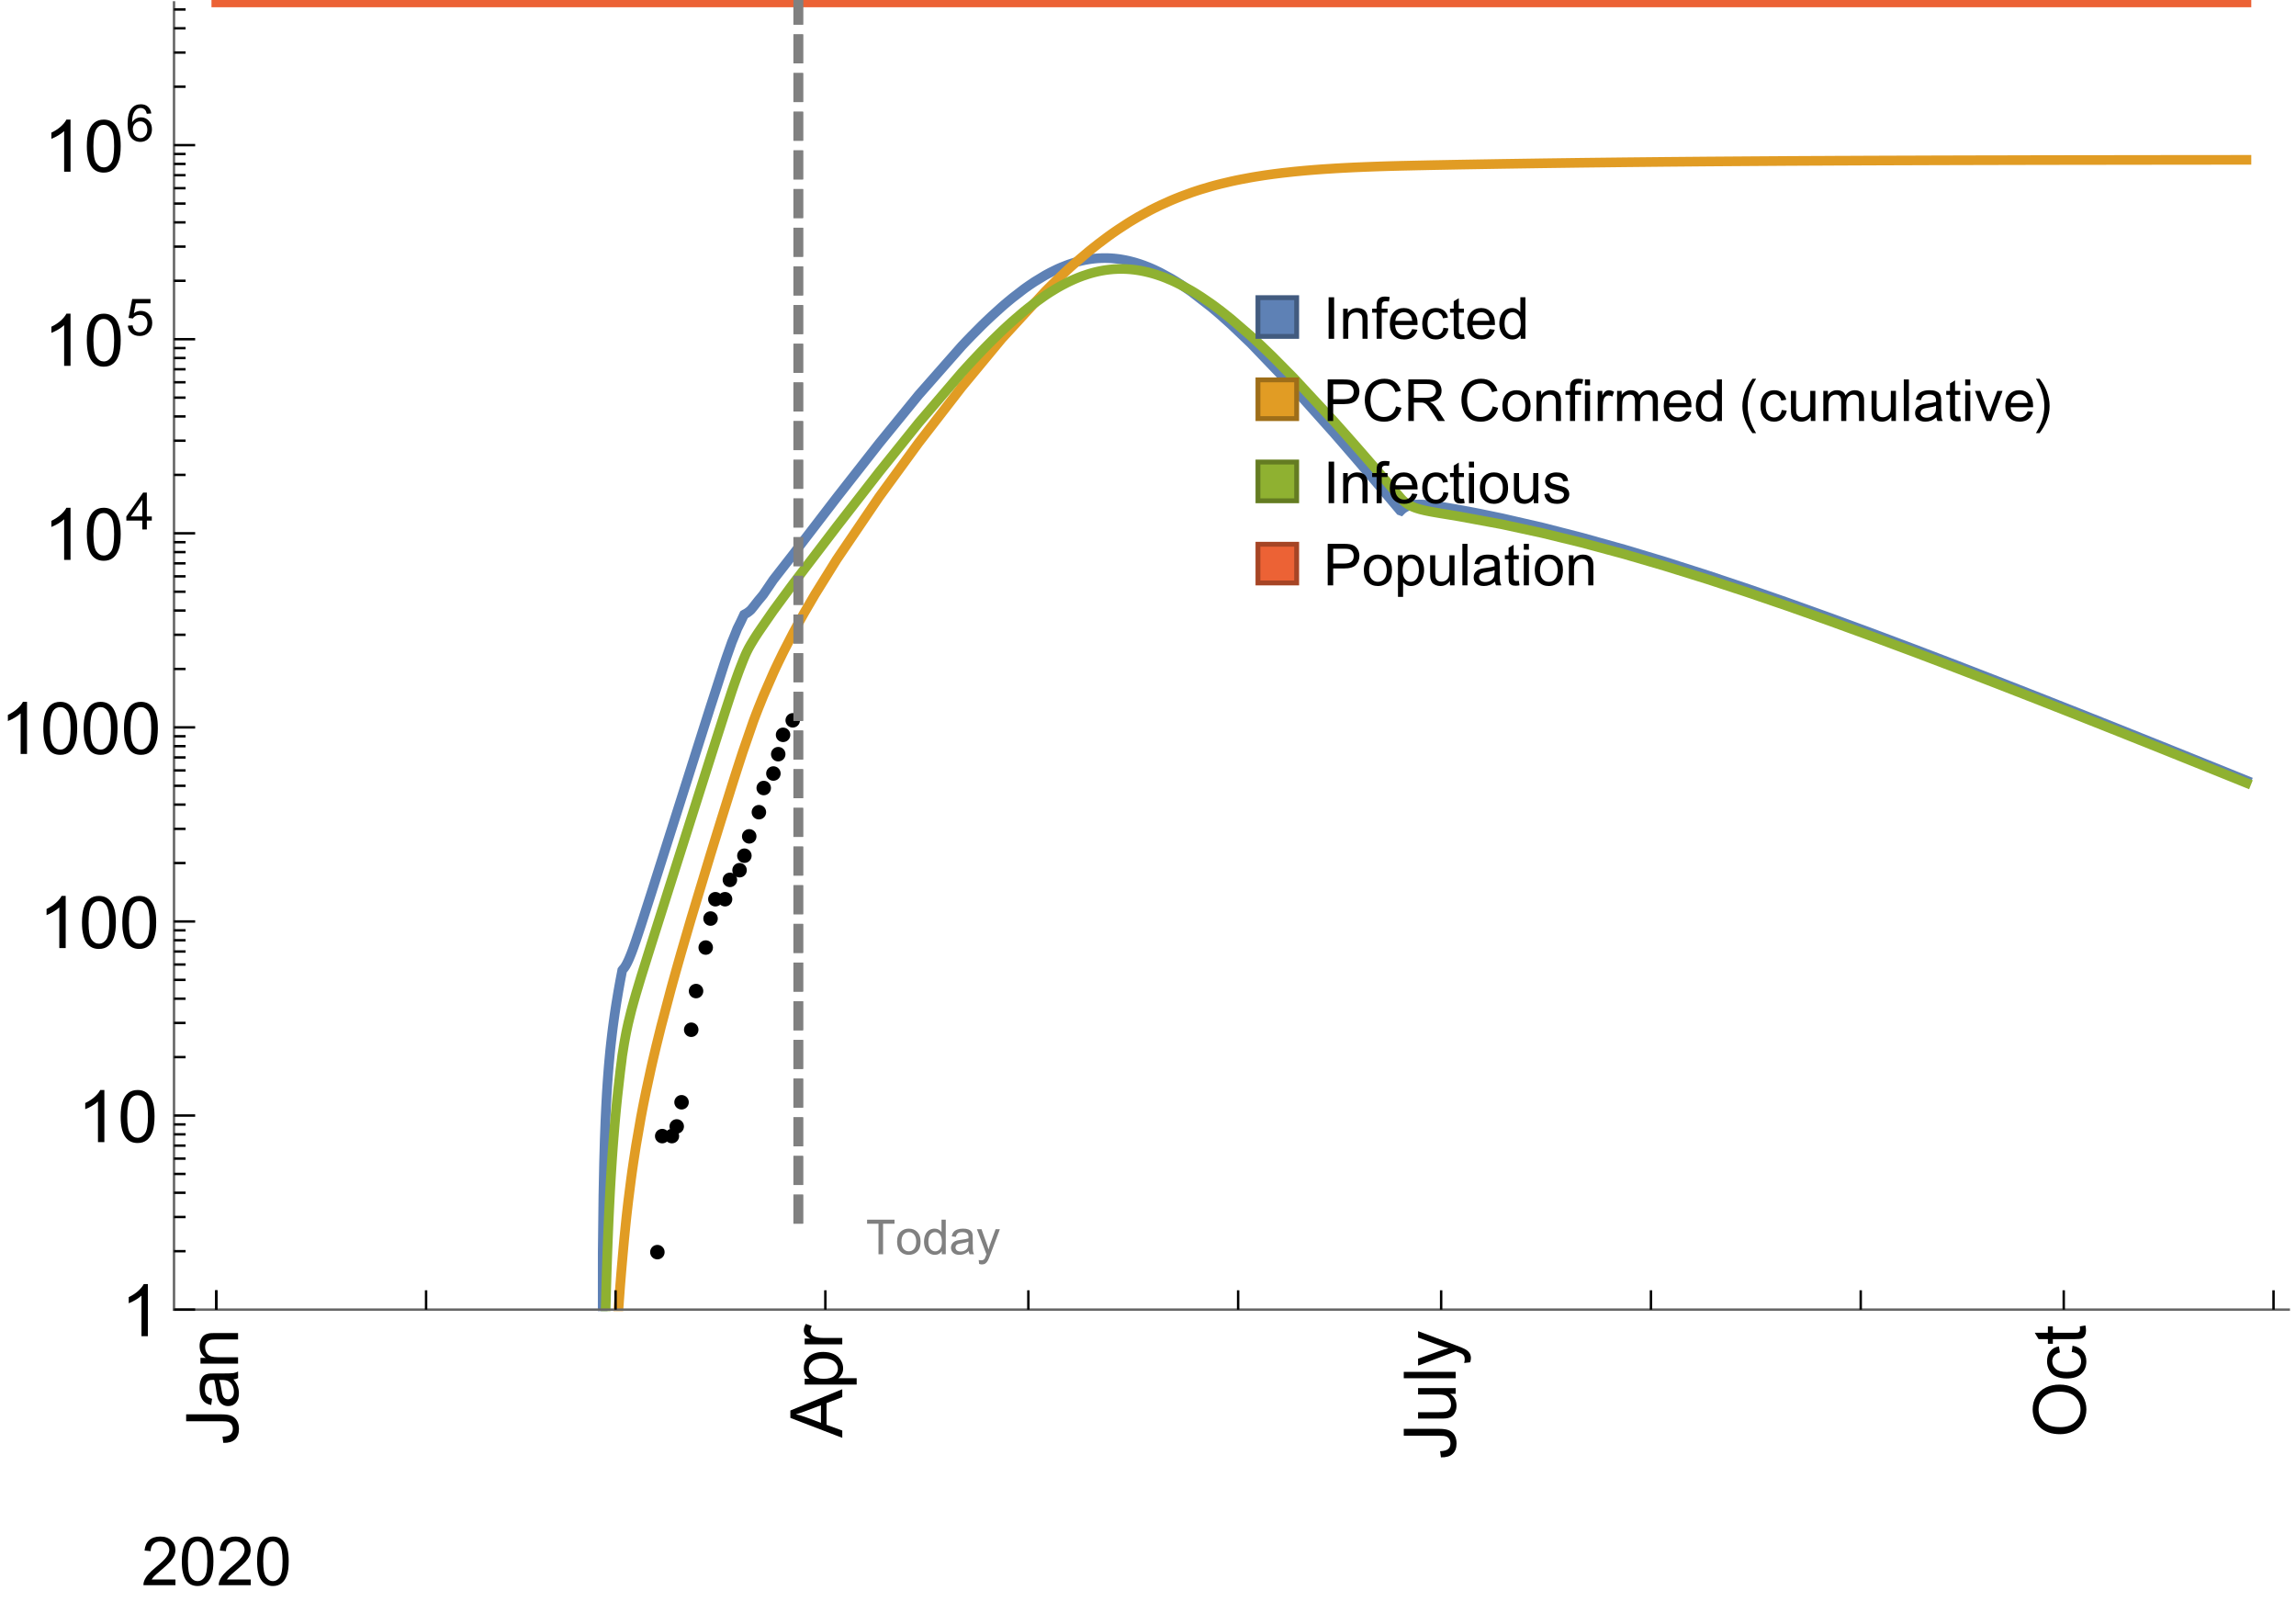 <?xml version="1.0" encoding="UTF-8"?>
<svg xmlns="http://www.w3.org/2000/svg" xmlns:xlink="http://www.w3.org/1999/xlink" width="475pt" height="336pt" viewBox="0 0 475 336" version="1.1">
<defs>
<g>
<symbol overflow="visible" id="glyph0-0">
<path style="stroke:none;" d=""/>
</symbol>
<symbol overflow="visible" id="glyph0-1">
<path style="stroke:none;" d="M 1.117 0 L 1.117 -8.59 L 2.258 -8.59 L 2.258 0 Z M 1.117 0 "/>
</symbol>
<symbol overflow="visible" id="glyph0-2">
<path style="stroke:none;" d="M 0.789 0 L 0.789 -6.223 L 1.742 -6.223 L 1.742 -5.336 C 2.199 -6.02 2.859 -6.363 3.719 -6.363 C 4.094 -6.363 4.441 -6.297 4.754 -6.16 C 5.07 -6.027 5.305 -5.852 5.461 -5.633 C 5.617 -5.414 5.727 -5.152 5.789 -4.852 C 5.828 -4.656 5.848 -4.312 5.848 -3.828 L 5.848 0 L 4.793 0 L 4.793 -3.785 C 4.793 -4.215 4.75 -4.535 4.672 -4.75 C 4.59 -4.961 4.441 -5.133 4.234 -5.258 C 4.023 -5.387 3.781 -5.449 3.5 -5.449 C 3.051 -5.449 2.66 -5.305 2.336 -5.023 C 2.008 -4.738 1.844 -4.195 1.844 -3.398 L 1.844 0 Z M 0.789 0 "/>
</symbol>
<symbol overflow="visible" id="glyph0-3">
<path style="stroke:none;" d="M 1.043 0 L 1.043 -5.402 L 0.109 -5.402 L 0.109 -6.223 L 1.043 -6.223 L 1.043 -6.883 C 1.043 -7.301 1.078 -7.613 1.156 -7.816 C 1.258 -8.09 1.434 -8.312 1.691 -8.48 C 1.945 -8.652 2.305 -8.734 2.766 -8.734 C 3.062 -8.734 3.391 -8.703 3.75 -8.633 L 3.594 -7.711 C 3.375 -7.75 3.164 -7.77 2.969 -7.77 C 2.648 -7.77 2.422 -7.703 2.289 -7.562 C 2.156 -7.426 2.094 -7.172 2.094 -6.797 L 2.094 -6.223 L 3.305 -6.223 L 3.305 -5.402 L 2.094 -5.402 L 2.094 0 Z M 1.043 0 "/>
</symbol>
<symbol overflow="visible" id="glyph0-4">
<path style="stroke:none;" d="M 5.051 -2.004 L 6.141 -1.867 C 5.969 -1.23 5.648 -0.738 5.188 -0.387 C 4.723 -0.035 4.125 0.141 3.406 0.141 C 2.496 0.141 1.773 -0.141 1.238 -0.699 C 0.707 -1.262 0.438 -2.047 0.438 -3.059 C 0.438 -4.105 0.711 -4.918 1.25 -5.496 C 1.789 -6.074 2.484 -6.363 3.344 -6.363 C 4.176 -6.363 4.859 -6.078 5.383 -5.516 C 5.91 -4.949 6.176 -4.148 6.176 -3.125 C 6.176 -3.062 6.172 -2.969 6.172 -2.844 L 1.531 -2.844 C 1.57 -2.16 1.762 -1.633 2.109 -1.273 C 2.457 -0.91 2.891 -0.727 3.41 -0.727 C 3.797 -0.727 4.125 -0.828 4.398 -1.031 C 4.672 -1.234 4.891 -1.559 5.051 -2.004 Z M 1.586 -3.711 L 5.062 -3.711 C 5.016 -4.234 4.883 -4.625 4.664 -4.887 C 4.328 -5.293 3.891 -5.496 3.359 -5.496 C 2.875 -5.496 2.465 -5.336 2.137 -5.008 C 1.805 -4.684 1.625 -4.25 1.586 -3.711 Z M 1.586 -3.711 "/>
</symbol>
<symbol overflow="visible" id="glyph0-5">
<path style="stroke:none;" d="M 4.852 -2.281 L 5.891 -2.145 C 5.777 -1.43 5.484 -0.871 5.02 -0.465 C 4.551 -0.062 3.977 0.141 3.297 0.141 C 2.445 0.141 1.762 -0.137 1.246 -0.695 C 0.727 -1.25 0.469 -2.047 0.469 -3.086 C 0.469 -3.758 0.578 -4.348 0.805 -4.852 C 1.027 -5.355 1.363 -5.734 1.82 -5.984 C 2.273 -6.238 2.77 -6.363 3.305 -6.363 C 3.98 -6.363 4.531 -6.191 4.961 -5.852 C 5.391 -5.508 5.668 -5.023 5.789 -4.395 L 4.766 -4.234 C 4.668 -4.652 4.492 -4.969 4.246 -5.18 C 3.996 -5.391 3.695 -5.496 3.344 -5.496 C 2.812 -5.496 2.383 -5.305 2.051 -4.926 C 1.719 -4.543 1.555 -3.941 1.555 -3.117 C 1.555 -2.281 1.711 -1.672 2.031 -1.297 C 2.352 -0.918 2.773 -0.727 3.289 -0.727 C 3.703 -0.727 4.047 -0.852 4.324 -1.109 C 4.602 -1.363 4.777 -1.75 4.852 -2.281 Z M 4.852 -2.281 "/>
</symbol>
<symbol overflow="visible" id="glyph0-6">
<path style="stroke:none;" d="M 3.094 -0.945 L 3.246 -0.012 C 2.949 0.051 2.684 0.082 2.449 0.082 C 2.066 0.082 1.77 0.023 1.559 -0.102 C 1.348 -0.223 1.199 -0.379 1.113 -0.578 C 1.027 -0.773 0.984 -1.188 0.984 -1.82 L 0.984 -5.402 L 0.211 -5.402 L 0.211 -6.223 L 0.984 -6.223 L 0.984 -7.766 L 2.031 -8.398 L 2.031 -6.223 L 3.094 -6.223 L 3.094 -5.402 L 2.031 -5.402 L 2.031 -1.766 C 2.031 -1.465 2.051 -1.27 2.09 -1.184 C 2.125 -1.098 2.188 -1.031 2.27 -0.977 C 2.355 -0.926 2.477 -0.902 2.633 -0.902 C 2.75 -0.902 2.902 -0.914 3.094 -0.945 Z M 3.094 -0.945 "/>
</symbol>
<symbol overflow="visible" id="glyph0-7">
<path style="stroke:none;" d="M 4.828 0 L 4.828 -0.785 C 4.434 -0.168 3.852 0.141 3.086 0.141 C 2.59 0.141 2.137 0.004 1.719 -0.27 C 1.305 -0.543 0.98 -0.926 0.754 -1.414 C 0.523 -1.906 0.41 -2.469 0.41 -3.105 C 0.41 -3.727 0.516 -4.289 0.719 -4.797 C 0.926 -5.301 1.238 -5.688 1.652 -5.961 C 2.066 -6.23 2.531 -6.363 3.039 -6.363 C 3.414 -6.363 3.75 -6.285 4.043 -6.125 C 4.336 -5.969 4.574 -5.762 4.758 -5.508 L 4.758 -8.59 L 5.805 -8.59 L 5.805 0 Z M 1.492 -3.105 C 1.492 -2.309 1.664 -1.711 2 -1.32 C 2.336 -0.926 2.73 -0.727 3.188 -0.727 C 3.648 -0.727 4.039 -0.914 4.363 -1.293 C 4.684 -1.668 4.844 -2.242 4.844 -3.016 C 4.844 -3.867 4.68 -4.492 4.352 -4.891 C 4.023 -5.289 3.621 -5.492 3.141 -5.492 C 2.672 -5.492 2.281 -5.297 1.965 -4.914 C 1.652 -4.531 1.492 -3.93 1.492 -3.105 Z M 1.492 -3.105 "/>
</symbol>
<symbol overflow="visible" id="glyph0-8">
<path style="stroke:none;" d="M 0.926 0 L 0.926 -8.59 L 4.164 -8.59 C 4.734 -8.59 5.172 -8.562 5.473 -8.508 C 5.895 -8.438 6.25 -8.305 6.531 -8.105 C 6.816 -7.91 7.047 -7.633 7.223 -7.277 C 7.395 -6.922 7.484 -6.531 7.484 -6.105 C 7.484 -5.375 7.25 -4.758 6.785 -4.25 C 6.32 -3.746 5.48 -3.492 4.266 -3.492 L 2.062 -3.492 L 2.062 0 Z M 2.062 -4.508 L 4.281 -4.508 C 5.016 -4.508 5.539 -4.641 5.848 -4.914 C 6.156 -5.188 6.312 -5.574 6.312 -6.07 C 6.312 -6.43 6.219 -6.738 6.039 -6.992 C 5.855 -7.25 5.617 -7.418 5.32 -7.5 C 5.129 -7.551 4.773 -7.578 4.258 -7.578 L 2.062 -7.578 Z M 2.062 -4.508 "/>
</symbol>
<symbol overflow="visible" id="glyph0-9">
<path style="stroke:none;" d="M 7.055 -3.012 L 8.191 -2.727 C 7.953 -1.793 7.523 -1.078 6.906 -0.59 C 6.285 -0.098 5.531 0.148 4.633 0.148 C 3.707 0.148 2.957 -0.043 2.375 -0.418 C 1.797 -0.797 1.355 -1.344 1.051 -2.055 C 0.75 -2.77 0.598 -3.539 0.598 -4.359 C 0.598 -5.254 0.77 -6.035 1.109 -6.699 C 1.453 -7.367 1.938 -7.871 2.57 -8.219 C 3.199 -8.562 3.895 -8.734 4.652 -8.734 C 5.512 -8.734 6.234 -8.516 6.82 -8.078 C 7.406 -7.641 7.812 -7.027 8.047 -6.234 L 6.926 -5.969 C 6.727 -6.594 6.438 -7.051 6.059 -7.336 C 5.68 -7.621 5.203 -7.766 4.629 -7.766 C 3.969 -7.766 3.418 -7.605 2.973 -7.289 C 2.531 -6.973 2.219 -6.547 2.039 -6.016 C 1.859 -5.48 1.77 -4.93 1.77 -4.367 C 1.77 -3.637 1.875 -2.996 2.09 -2.453 C 2.301 -1.906 2.633 -1.5 3.082 -1.23 C 3.531 -0.961 4.016 -0.828 4.539 -0.828 C 5.176 -0.828 5.719 -1.008 6.156 -1.375 C 6.598 -1.742 6.898 -2.289 7.055 -3.012 Z M 7.055 -3.012 "/>
</symbol>
<symbol overflow="visible" id="glyph0-10">
<path style="stroke:none;" d="M 0.945 0 L 0.945 -8.59 L 4.75 -8.59 C 5.516 -8.59 6.102 -8.512 6.5 -8.359 C 6.898 -8.203 7.215 -7.93 7.453 -7.539 C 7.691 -7.148 7.812 -6.719 7.812 -6.246 C 7.812 -5.637 7.613 -5.125 7.219 -4.703 C 6.824 -4.285 6.215 -4.023 5.391 -3.906 C 5.691 -3.762 5.922 -3.621 6.078 -3.48 C 6.41 -3.176 6.723 -2.797 7.02 -2.336 L 8.516 0 L 7.086 0 L 5.945 -1.789 C 5.613 -2.305 5.344 -2.695 5.125 -2.969 C 4.91 -3.242 4.719 -3.438 4.551 -3.547 C 4.379 -3.656 4.207 -3.73 4.031 -3.773 C 3.902 -3.801 3.691 -3.812 3.398 -3.812 L 2.078 -3.812 L 2.078 0 Z M 2.078 -4.797 L 4.523 -4.797 C 5.043 -4.797 5.449 -4.852 5.742 -4.961 C 6.035 -5.066 6.258 -5.238 6.41 -5.477 C 6.562 -5.711 6.641 -5.969 6.641 -6.246 C 6.641 -6.652 6.492 -6.984 6.195 -7.25 C 5.902 -7.512 5.438 -7.641 4.797 -7.641 L 2.078 -7.641 Z M 2.078 -4.797 "/>
</symbol>
<symbol overflow="visible" id="glyph0-11">
<path style="stroke:none;" d="M 0.398 -3.109 C 0.398 -4.262 0.719 -5.117 1.359 -5.672 C 1.895 -6.133 2.547 -6.363 3.316 -6.363 C 4.172 -6.363 4.871 -6.082 5.414 -5.523 C 5.957 -4.961 6.227 -4.188 6.227 -3.199 C 6.227 -2.398 6.109 -1.77 5.867 -1.309 C 5.629 -0.852 5.277 -0.492 4.82 -0.242 C 4.359 0.012 3.859 0.141 3.316 0.141 C 2.445 0.141 1.742 -0.141 1.203 -0.695 C 0.668 -1.254 0.398 -2.062 0.398 -3.109 Z M 1.484 -3.109 C 1.484 -2.312 1.656 -1.719 2.004 -1.32 C 2.352 -0.926 2.789 -0.727 3.316 -0.727 C 3.84 -0.727 4.273 -0.926 4.625 -1.324 C 4.973 -1.723 5.145 -2.328 5.145 -3.148 C 5.145 -3.918 4.969 -4.5 4.621 -4.895 C 4.27 -5.293 3.836 -5.492 3.316 -5.492 C 2.789 -5.492 2.352 -5.293 2.004 -4.898 C 1.656 -4.504 1.484 -3.906 1.484 -3.109 Z M 1.484 -3.109 "/>
</symbol>
<symbol overflow="visible" id="glyph0-12">
<path style="stroke:none;" d="M 0.797 -7.375 L 0.797 -8.59 L 1.852 -8.59 L 1.852 -7.375 Z M 0.797 0 L 0.797 -6.223 L 1.852 -6.223 L 1.852 0 Z M 0.797 0 "/>
</symbol>
<symbol overflow="visible" id="glyph0-13">
<path style="stroke:none;" d="M 0.781 0 L 0.781 -6.223 L 1.727 -6.223 L 1.727 -5.281 C 1.969 -5.723 2.195 -6.012 2.398 -6.152 C 2.605 -6.293 2.828 -6.363 3.078 -6.363 C 3.434 -6.363 3.793 -6.25 4.16 -6.023 L 3.797 -5.047 C 3.539 -5.199 3.281 -5.273 3.023 -5.273 C 2.793 -5.273 2.586 -5.203 2.402 -5.066 C 2.219 -4.926 2.086 -4.734 2.008 -4.488 C 1.891 -4.113 1.836 -3.703 1.836 -3.258 L 1.836 0 Z M 0.781 0 "/>
</symbol>
<symbol overflow="visible" id="glyph0-14">
<path style="stroke:none;" d="M 0.789 0 L 0.789 -6.223 L 1.734 -6.223 L 1.734 -5.352 C 1.93 -5.656 2.188 -5.898 2.516 -6.086 C 2.84 -6.27 3.207 -6.363 3.621 -6.363 C 4.082 -6.363 4.461 -6.266 4.754 -6.078 C 5.051 -5.887 5.258 -5.617 5.379 -5.273 C 5.871 -6 6.512 -6.363 7.301 -6.363 C 7.918 -6.363 8.391 -6.191 8.727 -5.852 C 9.059 -5.508 9.223 -4.984 9.223 -4.273 L 9.223 0 L 8.172 0 L 8.172 -3.922 C 8.172 -4.344 8.141 -4.645 8.07 -4.832 C 8.004 -5.016 7.879 -5.164 7.699 -5.281 C 7.52 -5.395 7.309 -5.449 7.066 -5.449 C 6.629 -5.449 6.266 -5.305 5.977 -5.012 C 5.688 -4.723 5.543 -4.258 5.543 -3.617 L 5.543 0 L 4.488 0 L 4.488 -4.043 C 4.488 -4.512 4.402 -4.863 4.23 -5.098 C 4.059 -5.332 3.777 -5.449 3.387 -5.449 C 3.09 -5.449 2.816 -5.371 2.562 -5.215 C 2.312 -5.059 2.129 -4.828 2.016 -4.531 C 1.902 -4.23 1.844 -3.797 1.844 -3.227 L 1.844 0 Z M 0.789 0 "/>
</symbol>
<symbol overflow="visible" id="glyph0-15">
<path style="stroke:none;" d="M 4.867 0 L 4.867 -0.914 C 4.383 -0.211 3.727 0.141 2.895 0.141 C 2.527 0.141 2.184 0.07 1.867 -0.07 C 1.547 -0.211 1.312 -0.387 1.156 -0.602 C 1.004 -0.812 0.895 -1.074 0.832 -1.383 C 0.789 -1.59 0.766 -1.918 0.766 -2.367 L 0.766 -6.223 L 1.82 -6.223 L 1.82 -2.773 C 1.82 -2.223 1.844 -1.852 1.887 -1.656 C 1.953 -1.379 2.094 -1.164 2.309 -1.004 C 2.523 -0.848 2.789 -0.766 3.105 -0.766 C 3.422 -0.766 3.719 -0.848 3.996 -1.012 C 4.273 -1.172 4.469 -1.395 4.586 -1.672 C 4.699 -1.953 4.758 -2.359 4.758 -2.891 L 4.758 -6.223 L 5.812 -6.223 L 5.812 0 Z M 4.867 0 "/>
</symbol>
<symbol overflow="visible" id="glyph0-16">
<path style="stroke:none;" d="M 0.766 0 L 0.766 -8.59 L 1.82 -8.59 L 1.82 0 Z M 0.766 0 "/>
</symbol>
<symbol overflow="visible" id="glyph0-17">
<path style="stroke:none;" d="M 4.852 -0.766 C 4.461 -0.434 4.086 -0.203 3.723 -0.062 C 3.363 0.074 2.977 0.141 2.562 0.141 C 1.879 0.141 1.352 -0.027 0.984 -0.359 C 0.617 -0.695 0.434 -1.121 0.434 -1.641 C 0.434 -1.945 0.504 -2.223 0.641 -2.477 C 0.781 -2.727 0.961 -2.93 1.188 -3.082 C 1.41 -3.234 1.664 -3.352 1.945 -3.43 C 2.152 -3.484 2.465 -3.535 2.883 -3.586 C 3.734 -3.688 4.359 -3.809 4.766 -3.949 C 4.77 -4.094 4.77 -4.188 4.77 -4.227 C 4.77 -4.656 4.672 -4.957 4.469 -5.133 C 4.199 -5.371 3.801 -5.492 3.27 -5.492 C 2.773 -5.492 2.406 -5.402 2.172 -5.23 C 1.934 -5.055 1.758 -4.75 1.648 -4.305 L 0.617 -4.445 C 0.711 -4.887 0.863 -5.246 1.078 -5.516 C 1.293 -5.789 1.602 -5.996 2.008 -6.145 C 2.414 -6.289 2.887 -6.363 3.422 -6.363 C 3.953 -6.363 4.383 -6.301 4.719 -6.176 C 5.051 -6.051 5.293 -5.895 5.449 -5.703 C 5.605 -5.516 5.715 -5.273 5.777 -4.984 C 5.812 -4.805 5.828 -4.484 5.828 -4.016 L 5.828 -2.609 C 5.828 -1.629 5.852 -1.008 5.898 -0.746 C 5.941 -0.488 6.031 -0.238 6.164 0 L 5.062 0 C 4.953 -0.219 4.883 -0.477 4.852 -0.766 Z M 4.766 -3.125 C 4.383 -2.969 3.805 -2.836 3.039 -2.727 C 2.605 -2.664 2.301 -2.594 2.121 -2.516 C 1.941 -2.438 1.805 -2.32 1.703 -2.172 C 1.605 -2.02 1.559 -1.852 1.559 -1.672 C 1.559 -1.391 1.664 -1.156 1.879 -0.969 C 2.09 -0.781 2.402 -0.688 2.812 -0.688 C 3.219 -0.688 3.578 -0.773 3.898 -0.953 C 4.215 -1.129 4.445 -1.375 4.594 -1.68 C 4.707 -1.918 4.766 -2.273 4.766 -2.734 Z M 4.766 -3.125 "/>
</symbol>
<symbol overflow="visible" id="glyph0-18">
<path style="stroke:none;" d="M 2.52 0 L 0.152 -6.223 L 1.266 -6.223 L 2.602 -2.496 C 2.746 -2.094 2.879 -1.676 3 -1.242 C 3.094 -1.57 3.227 -1.965 3.391 -2.426 L 4.773 -6.223 L 5.859 -6.223 L 3.504 0 Z M 2.52 0 "/>
</symbol>
<symbol overflow="visible" id="glyph0-19">
<path style="stroke:none;" d="M 0.367 -1.859 L 1.414 -2.023 C 1.473 -1.605 1.633 -1.281 1.902 -1.062 C 2.168 -0.84 2.543 -0.727 3.023 -0.727 C 3.508 -0.727 3.867 -0.824 4.102 -1.023 C 4.336 -1.219 4.453 -1.453 4.453 -1.719 C 4.453 -1.957 4.352 -2.141 4.141 -2.281 C 3.996 -2.375 3.641 -2.492 3.062 -2.637 C 2.289 -2.832 1.754 -3 1.457 -3.145 C 1.156 -3.285 0.93 -3.484 0.777 -3.734 C 0.621 -3.988 0.547 -4.266 0.547 -4.57 C 0.547 -4.848 0.609 -5.105 0.734 -5.34 C 0.863 -5.578 1.035 -5.773 1.254 -5.93 C 1.418 -6.051 1.641 -6.152 1.926 -6.238 C 2.207 -6.32 2.512 -6.363 2.836 -6.363 C 3.324 -6.363 3.754 -6.293 4.121 -6.152 C 4.492 -6.012 4.766 -5.82 4.938 -5.582 C 5.113 -5.34 5.234 -5.02 5.305 -4.617 L 4.273 -4.477 C 4.227 -4.797 4.09 -5.047 3.863 -5.227 C 3.641 -5.406 3.32 -5.496 2.914 -5.496 C 2.43 -5.496 2.082 -5.414 1.875 -5.258 C 1.668 -5.098 1.562 -4.906 1.562 -4.695 C 1.562 -4.559 1.609 -4.434 1.695 -4.324 C 1.781 -4.211 1.914 -4.117 2.098 -4.043 C 2.203 -4.004 2.516 -3.914 3.031 -3.773 C 3.777 -3.574 4.297 -3.41 4.59 -3.285 C 4.887 -3.156 5.117 -2.973 5.285 -2.73 C 5.453 -2.488 5.539 -2.188 5.539 -1.828 C 5.539 -1.477 5.434 -1.145 5.23 -0.836 C 5.023 -0.523 4.727 -0.285 4.344 -0.113 C 3.957 0.055 3.516 0.141 3.031 0.141 C 2.223 0.141 1.605 -0.027 1.18 -0.363 C 0.758 -0.699 0.484 -1.195 0.367 -1.859 Z M 0.367 -1.859 "/>
</symbol>
<symbol overflow="visible" id="glyph0-20">
<path style="stroke:none;" d="M 0.789 2.383 L 0.789 -6.223 L 1.75 -6.223 L 1.75 -5.414 C 1.977 -5.73 2.234 -5.969 2.52 -6.125 C 2.805 -6.285 3.148 -6.363 3.555 -6.363 C 4.086 -6.363 4.555 -6.227 4.961 -5.953 C 5.367 -5.68 5.676 -5.293 5.883 -4.797 C 6.09 -4.297 6.195 -3.75 6.195 -3.156 C 6.195 -2.52 6.078 -1.949 5.852 -1.438 C 5.621 -0.93 5.289 -0.539 4.855 -0.266 C 4.418 0.004 3.961 0.141 3.48 0.141 C 3.129 0.141 2.812 0.066 2.535 -0.082 C 2.254 -0.23 2.023 -0.418 1.844 -0.645 L 1.844 2.383 Z M 1.746 -3.078 C 1.746 -2.277 1.906 -1.684 2.234 -1.301 C 2.559 -0.918 2.949 -0.727 3.41 -0.727 C 3.879 -0.727 4.281 -0.926 4.613 -1.32 C 4.949 -1.719 5.117 -2.332 5.117 -3.164 C 5.117 -3.957 4.953 -4.551 4.625 -4.945 C 4.301 -5.34 3.91 -5.539 3.457 -5.539 C 3.008 -5.539 2.609 -5.328 2.266 -4.906 C 1.918 -4.488 1.746 -3.875 1.746 -3.078 Z M 1.746 -3.078 "/>
</symbol>
<symbol overflow="visible" id="glyph1-0">
<path style="stroke:none;" d=""/>
</symbol>
<symbol overflow="visible" id="glyph1-1">
<path style="stroke:none;" d="M 3.562 2.52 L 2.805 2.52 C 2.492 2.121 2.211 1.699 1.953 1.258 C 1.699 0.812 1.477 0.352 1.297 -0.125 C 1.113 -0.602 0.969 -1.086 0.871 -1.586 C 0.77 -2.086 0.719 -2.594 0.719 -3.105 C 0.719 -3.625 0.773 -4.133 0.875 -4.633 C 0.977 -5.129 1.117 -5.617 1.301 -6.086 C 1.484 -6.559 1.703 -7.02 1.961 -7.461 C 2.215 -7.906 2.5 -8.328 2.805 -8.734 L 3.562 -8.734 C 3.285 -8.281 3.039 -7.836 2.82 -7.398 C 2.602 -6.957 2.414 -6.512 2.266 -6.055 C 2.117 -5.602 2.008 -5.133 1.93 -4.648 C 1.852 -4.168 1.812 -3.656 1.812 -3.117 C 1.812 -2.617 1.852 -2.121 1.938 -1.629 C 2.02 -1.137 2.141 -0.652 2.289 -0.18 C 2.441 0.297 2.625 0.758 2.844 1.211 C 3.059 1.66 3.297 2.098 3.562 2.52 Z M 3.562 2.52 "/>
</symbol>
<symbol overflow="visible" id="glyph1-2">
<path style="stroke:none;" d="M 3.273 -3.105 C 3.273 -2.59 3.227 -2.082 3.125 -1.586 C 3.023 -1.086 2.879 -0.602 2.695 -0.129 C 2.512 0.344 2.293 0.801 2.035 1.246 C 1.781 1.688 1.5 2.113 1.188 2.52 L 0.434 2.52 C 0.707 2.074 0.953 1.633 1.172 1.188 C 1.391 0.746 1.574 0.297 1.723 -0.156 C 1.871 -0.613 1.984 -1.086 2.066 -1.57 C 2.145 -2.055 2.188 -2.562 2.188 -3.094 C 2.188 -3.594 2.145 -4.09 2.059 -4.582 C 1.977 -5.074 1.859 -5.559 1.703 -6.031 C 1.551 -6.508 1.367 -6.969 1.152 -7.422 C 0.934 -7.875 0.695 -8.312 0.434 -8.734 L 1.188 -8.734 C 1.5 -8.336 1.789 -7.918 2.047 -7.473 C 2.305 -7.031 2.523 -6.57 2.703 -6.09 C 2.887 -5.613 3.027 -5.121 3.125 -4.621 C 3.227 -4.117 3.273 -3.613 3.273 -3.105 Z M 3.273 -3.105 "/>
</symbol>
<symbol overflow="visible" id="glyph2-0">
<path style="stroke:none;" d=""/>
</symbol>
<symbol overflow="visible" id="glyph2-1">
<path style="stroke:none;" d="M -3.047 -0.434 L -3.223 -1.715 C -2.402 -1.75 -1.84 -1.902 -1.539 -2.176 C -1.234 -2.449 -1.082 -2.828 -1.082 -3.312 C -1.082 -3.668 -1.164 -3.977 -1.328 -4.234 C -1.492 -4.492 -1.715 -4.672 -1.996 -4.77 C -2.277 -4.867 -2.723 -4.914 -3.34 -4.914 L -10.738 -4.914 L -10.738 -6.336 L -3.422 -6.336 C -2.523 -6.336 -1.824 -6.227 -1.332 -6.008 C -0.84 -5.793 -0.465 -5.449 -0.203 -4.977 C 0.055 -4.504 0.184 -3.953 0.184 -3.316 C 0.184 -2.375 -0.086 -1.652 -0.629 -1.152 C -1.172 -0.652 -1.977 -0.414 -3.047 -0.434 Z M -3.047 -0.434 "/>
</symbol>
<symbol overflow="visible" id="glyph2-2">
<path style="stroke:none;" d="M -0.961 -6.062 C -0.543 -5.574 -0.25 -5.105 -0.082 -4.656 C 0.09 -4.203 0.176 -3.719 0.176 -3.199 C 0.176 -2.344 -0.031 -1.688 -0.449 -1.23 C -0.867 -0.773 -1.402 -0.543 -2.051 -0.543 C -2.43 -0.543 -2.781 -0.629 -3.094 -0.801 C -3.41 -0.977 -3.664 -1.203 -3.852 -1.484 C -4.043 -1.766 -4.188 -2.082 -4.285 -2.434 C -4.352 -2.691 -4.418 -3.082 -4.484 -3.605 C -4.609 -4.668 -4.762 -5.453 -4.938 -5.953 C -5.117 -5.961 -5.23 -5.961 -5.281 -5.961 C -5.816 -5.961 -6.195 -5.836 -6.414 -5.59 C -6.715 -5.25 -6.863 -4.75 -6.863 -4.086 C -6.863 -3.465 -6.754 -3.008 -6.535 -2.715 C -6.32 -2.418 -5.934 -2.199 -5.383 -2.059 L -5.559 -0.77 C -6.109 -0.887 -6.555 -1.078 -6.895 -1.348 C -7.234 -1.617 -7.496 -2.004 -7.68 -2.512 C -7.863 -3.02 -7.953 -3.609 -7.953 -4.277 C -7.953 -4.941 -7.875 -5.48 -7.719 -5.895 C -7.562 -6.312 -7.367 -6.617 -7.129 -6.812 C -6.895 -7.008 -6.594 -7.145 -6.234 -7.223 C -6.008 -7.266 -5.602 -7.289 -5.016 -7.289 L -3.258 -7.289 C -2.031 -7.289 -1.258 -7.316 -0.934 -7.371 C -0.609 -7.43 -0.297 -7.539 0 -7.703 L 0 -6.328 C -0.273 -6.191 -0.594 -6.102 -0.961 -6.062 Z M -3.902 -5.953 C -3.707 -5.477 -3.543 -4.758 -3.406 -3.801 C -3.328 -3.258 -3.238 -2.875 -3.141 -2.652 C -3.043 -2.426 -2.902 -2.254 -2.715 -2.133 C -2.527 -2.008 -2.316 -1.949 -2.086 -1.949 C -1.734 -1.949 -1.441 -2.082 -1.207 -2.348 C -0.973 -2.613 -0.855 -3.004 -0.855 -3.516 C -0.855 -4.023 -0.969 -4.477 -1.191 -4.871 C -1.414 -5.266 -1.715 -5.555 -2.102 -5.742 C -2.398 -5.883 -2.84 -5.953 -3.422 -5.953 Z M -3.902 -5.953 "/>
</symbol>
<symbol overflow="visible" id="glyph2-3">
<path style="stroke:none;" d="M 0 -0.988 L -7.777 -0.988 L -7.777 -2.176 L -6.672 -2.176 C -7.527 -2.746 -7.953 -3.57 -7.953 -4.652 C -7.953 -5.121 -7.871 -5.551 -7.703 -5.945 C -7.535 -6.336 -7.312 -6.633 -7.039 -6.828 C -6.766 -7.023 -6.441 -7.156 -6.062 -7.234 C -5.82 -7.285 -5.395 -7.309 -4.781 -7.309 L 0 -7.309 L 0 -5.992 L -4.73 -5.992 C -5.27 -5.992 -5.672 -5.941 -5.938 -5.836 C -6.203 -5.734 -6.414 -5.555 -6.574 -5.293 C -6.734 -5.031 -6.812 -4.723 -6.812 -4.371 C -6.812 -3.812 -6.633 -3.328 -6.277 -2.918 C -5.922 -2.512 -5.242 -2.309 -4.25 -2.309 L 0 -2.309 Z M 0 -0.988 "/>
</symbol>
<symbol overflow="visible" id="glyph2-4">
<path style="stroke:none;" d="M 0 0.023 L -10.738 -4.102 L -10.738 -5.633 L 0 -10.027 L 0 -8.406 L -3.25 -7.156 L -3.25 -2.664 L 0 -1.488 Z M -4.41 -3.078 L -4.41 -6.715 L -7.383 -5.598 C -8.285 -5.254 -9.027 -5 -9.609 -4.836 C -8.922 -4.699 -8.238 -4.504 -7.559 -4.254 Z M -4.41 -3.078 "/>
</symbol>
<symbol overflow="visible" id="glyph2-5">
<path style="stroke:none;" d="M 2.98 -0.988 L -7.777 -0.988 L -7.777 -2.191 L -6.766 -2.191 C -7.164 -2.473 -7.461 -2.793 -7.656 -3.148 C -7.855 -3.504 -7.953 -3.938 -7.953 -4.445 C -7.953 -5.109 -7.781 -5.695 -7.441 -6.203 C -7.102 -6.711 -6.617 -7.094 -5.996 -7.352 C -5.371 -7.613 -4.691 -7.742 -3.949 -7.742 C -3.152 -7.742 -2.434 -7.598 -1.797 -7.312 C -1.16 -7.027 -0.672 -6.613 -0.332 -6.066 C 0.008 -5.523 0.176 -4.953 0.176 -4.352 C 0.176 -3.91 0.082 -3.516 -0.102 -3.168 C -0.289 -2.82 -0.523 -2.531 -0.805 -2.309 L 2.98 -2.309 Z M -3.844 -2.184 C -2.844 -2.184 -2.105 -2.387 -1.625 -2.789 C -1.148 -3.195 -0.906 -3.688 -0.906 -4.262 C -0.906 -4.848 -1.156 -5.352 -1.652 -5.77 C -2.148 -6.188 -2.914 -6.395 -3.953 -6.395 C -4.945 -6.395 -5.688 -6.191 -6.18 -5.781 C -6.676 -5.375 -6.922 -4.887 -6.922 -4.32 C -6.922 -3.758 -6.66 -3.262 -6.133 -2.832 C -5.609 -2.398 -4.848 -2.184 -3.844 -2.184 Z M -3.844 -2.184 "/>
</symbol>
<symbol overflow="visible" id="glyph2-6">
<path style="stroke:none;" d="M 0 -0.973 L -7.777 -0.973 L -7.777 -2.16 L -6.598 -2.16 C -7.148 -2.465 -7.516 -2.742 -7.691 -3 C -7.867 -3.258 -7.953 -3.539 -7.953 -3.844 C -7.953 -4.289 -7.812 -4.742 -7.531 -5.199 L -6.305 -4.746 C -6.496 -4.422 -6.594 -4.102 -6.594 -3.781 C -6.594 -3.492 -6.504 -3.234 -6.332 -3.004 C -6.16 -2.773 -5.918 -2.609 -5.609 -2.512 C -5.141 -2.367 -4.629 -2.293 -4.07 -2.293 L 0 -2.293 Z M 0 -0.973 "/>
</symbol>
<symbol overflow="visible" id="glyph2-7">
<path style="stroke:none;" d="M 0 -6.086 L -1.141 -6.086 C -0.262 -5.48 0.176 -4.656 0.176 -3.617 C 0.176 -3.16 0.09 -2.73 -0.086 -2.332 C -0.262 -1.934 -0.484 -1.641 -0.75 -1.445 C -1.016 -1.254 -1.344 -1.117 -1.727 -1.039 C -1.988 -0.984 -2.398 -0.961 -2.961 -0.961 L -7.777 -0.961 L -7.777 -2.277 L -3.465 -2.277 C -2.777 -2.277 -2.312 -2.305 -2.074 -2.359 C -1.727 -2.441 -1.453 -2.617 -1.258 -2.887 C -1.059 -3.156 -0.961 -3.484 -0.961 -3.883 C -0.961 -4.277 -1.062 -4.648 -1.262 -4.996 C -1.465 -5.344 -1.742 -5.586 -2.09 -5.73 C -2.441 -5.875 -2.945 -5.945 -3.609 -5.945 L -7.777 -5.949 L -7.777 -7.266 L 0 -7.266 Z M 0 -6.086 "/>
</symbol>
<symbol overflow="visible" id="glyph2-8">
<path style="stroke:none;" d="M 0 -0.961 L -10.738 -0.961 L -10.738 -2.277 L 0 -2.277 Z M 0 -0.961 "/>
</symbol>
<symbol overflow="visible" id="glyph2-9">
<path style="stroke:none;" d="M 2.996 -0.93 L 1.758 -0.785 C 1.836 -1.07 1.875 -1.324 1.875 -1.539 C 1.875 -1.832 1.828 -2.066 1.73 -2.242 C 1.633 -2.418 1.496 -2.562 1.32 -2.672 C 1.188 -2.758 0.859 -2.891 0.336 -3.078 C 0.262 -3.102 0.156 -3.141 0.016 -3.195 L -7.777 -0.242 L -7.777 -1.664 L -3.273 -3.281 C -2.703 -3.492 -2.102 -3.68 -1.473 -3.844 C -2.078 -3.996 -2.668 -4.176 -3.246 -4.387 L -7.777 -6.051 L -7.777 -7.367 L 0.133 -4.41 C 0.988 -4.094 1.574 -3.844 1.898 -3.668 C 2.332 -3.434 2.648 -3.168 2.852 -2.863 C 3.055 -2.562 3.156 -2.199 3.156 -1.781 C 3.156 -1.527 3.102 -1.242 2.996 -0.93 Z M 2.996 -0.93 "/>
</symbol>
<symbol overflow="visible" id="glyph2-10">
<path style="stroke:none;" d="M -5.23 -0.727 C -7.012 -0.727 -8.406 -1.203 -9.414 -2.16 C -10.422 -3.117 -10.93 -4.352 -10.93 -5.867 C -10.93 -6.859 -10.691 -7.75 -10.219 -8.547 C -9.742 -9.344 -9.082 -9.949 -8.234 -10.367 C -7.387 -10.785 -6.43 -10.992 -5.355 -10.992 C -4.266 -10.992 -3.289 -10.773 -2.43 -10.336 C -1.57 -9.895 -0.922 -9.273 -0.48 -8.469 C -0.039 -7.66 0.184 -6.793 0.184 -5.859 C 0.184 -4.848 -0.062 -3.945 -0.551 -3.148 C -1.039 -2.352 -1.703 -1.75 -2.547 -1.34 C -3.395 -0.93 -4.289 -0.727 -5.23 -0.727 Z M -5.207 -2.191 C -3.914 -2.191 -2.895 -2.539 -2.148 -3.234 C -1.406 -3.93 -1.031 -4.801 -1.031 -5.852 C -1.031 -6.922 -1.41 -7.801 -2.16 -8.492 C -2.914 -9.184 -3.98 -9.527 -5.359 -9.527 C -6.234 -9.527 -7 -9.383 -7.648 -9.086 C -8.301 -8.789 -8.809 -8.359 -9.168 -7.789 C -9.527 -7.219 -9.703 -6.582 -9.703 -5.875 C -9.703 -4.867 -9.359 -4.004 -8.668 -3.277 C -7.977 -2.551 -6.824 -2.191 -5.207 -2.191 Z M -5.207 -2.191 "/>
</symbol>
<symbol overflow="visible" id="glyph2-11">
<path style="stroke:none;" d="M -2.848 -6.062 L -2.68 -7.359 C -1.785 -7.219 -1.086 -6.855 -0.582 -6.273 C -0.078 -5.691 0.176 -4.973 0.176 -4.125 C 0.176 -3.059 -0.172 -2.203 -0.867 -1.555 C -1.562 -0.91 -2.562 -0.586 -3.859 -0.586 C -4.699 -0.586 -5.434 -0.727 -6.062 -1.004 C -6.695 -1.281 -7.168 -1.707 -7.48 -2.273 C -7.797 -2.844 -7.953 -3.461 -7.953 -4.133 C -7.953 -4.977 -7.742 -5.668 -7.312 -6.203 C -6.887 -6.742 -6.281 -7.086 -5.492 -7.234 L -5.297 -5.953 C -5.82 -5.832 -6.211 -5.617 -6.477 -5.305 C -6.738 -4.996 -6.871 -4.621 -6.871 -4.184 C -6.871 -3.52 -6.633 -2.98 -6.156 -2.562 C -5.68 -2.148 -4.926 -1.941 -3.898 -1.941 C -2.852 -1.941 -2.094 -2.141 -1.617 -2.543 C -1.145 -2.941 -0.906 -3.465 -0.906 -4.109 C -0.906 -4.625 -1.066 -5.059 -1.383 -5.406 C -1.699 -5.754 -2.191 -5.973 -2.848 -6.062 Z M -2.848 -6.062 "/>
</symbol>
<symbol overflow="visible" id="glyph2-12">
<path style="stroke:none;" d="M -1.18 -3.867 L -0.016 -4.059 C 0.062 -3.688 0.102 -3.355 0.102 -3.062 C 0.102 -2.582 0.027 -2.211 -0.125 -1.949 C -0.277 -1.684 -0.477 -1.5 -0.723 -1.391 C -0.969 -1.285 -1.488 -1.23 -2.277 -1.23 L -6.754 -1.23 L -6.754 -0.266 L -7.777 -0.266 L -7.777 -1.23 L -9.703 -1.23 L -10.496 -2.543 L -7.777 -2.543 L -7.777 -3.867 L -6.754 -3.867 L -6.754 -2.543 L -2.203 -2.543 C -1.828 -2.543 -1.586 -2.566 -1.48 -2.609 C -1.371 -2.656 -1.285 -2.734 -1.223 -2.84 C -1.16 -2.945 -1.129 -3.094 -1.129 -3.289 C -1.129 -3.434 -1.145 -3.629 -1.18 -3.867 Z M -1.18 -3.867 "/>
</symbol>
<symbol overflow="visible" id="glyph3-0">
<path style="stroke:none;" d=""/>
</symbol>
<symbol overflow="visible" id="glyph3-1">
<path style="stroke:none;" d="M 7.047 -1.184 L 7.047 0 L 0.422 0 C 0.414 -0.297 0.461 -0.582 0.566 -0.855 C 0.734 -1.305 1.008 -1.75 1.379 -2.188 C 1.75 -2.625 2.285 -3.133 2.988 -3.703 C 4.078 -4.598 4.812 -5.305 5.195 -5.828 C 5.578 -6.352 5.77 -6.844 5.77 -7.309 C 5.77 -7.797 5.594 -8.207 5.246 -8.543 C 4.898 -8.875 4.445 -9.043 3.883 -9.043 C 3.289 -9.043 2.816 -8.867 2.461 -8.512 C 2.105 -8.156 1.926 -7.664 1.922 -7.035 L 0.656 -7.164 C 0.742 -8.109 1.07 -8.828 1.633 -9.32 C 2.199 -9.816 2.957 -10.062 3.91 -10.062 C 4.871 -10.062 5.633 -9.797 6.195 -9.262 C 6.754 -8.73 7.035 -8.07 7.035 -7.281 C 7.035 -6.879 6.953 -6.484 6.789 -6.098 C 6.625 -5.711 6.352 -5.301 5.973 -4.875 C 5.59 -4.445 4.957 -3.859 4.074 -3.109 C 3.336 -2.492 2.863 -2.07 2.652 -1.848 C 2.441 -1.629 2.27 -1.406 2.133 -1.184 Z M 7.047 -1.184 "/>
</symbol>
<symbol overflow="visible" id="glyph3-2">
<path style="stroke:none;" d="M 0.582 -4.941 C 0.582 -6.125 0.703 -7.082 0.945 -7.805 C 1.191 -8.527 1.555 -9.082 2.035 -9.477 C 2.516 -9.867 3.121 -10.062 3.848 -10.062 C 4.387 -10.062 4.859 -9.953 5.266 -9.738 C 5.672 -9.523 6.004 -9.211 6.27 -8.801 C 6.531 -8.395 6.742 -7.898 6.891 -7.312 C 7.039 -6.727 7.117 -5.938 7.117 -4.941 C 7.117 -3.766 6.996 -2.816 6.754 -2.094 C 6.512 -1.371 6.152 -0.816 5.672 -0.422 C 5.191 -0.027 4.582 0.172 3.848 0.172 C 2.883 0.172 2.125 -0.176 1.57 -0.867 C 0.91 -1.703 0.582 -3.059 0.582 -4.941 Z M 1.844 -4.941 C 1.844 -3.297 2.039 -2.203 2.422 -1.656 C 2.809 -1.113 3.285 -0.84 3.848 -0.84 C 4.414 -0.84 4.891 -1.113 5.273 -1.66 C 5.66 -2.207 5.852 -3.301 5.852 -4.941 C 5.852 -6.594 5.66 -7.688 5.273 -8.23 C 4.891 -8.773 4.41 -9.043 3.836 -9.043 C 3.27 -9.043 2.82 -8.805 2.48 -8.328 C 2.059 -7.715 1.844 -6.586 1.844 -4.941 Z M 1.844 -4.941 "/>
</symbol>
<symbol overflow="visible" id="glyph4-0">
<path style="stroke:none;" d=""/>
</symbol>
<symbol overflow="visible" id="glyph4-1">
<path style="stroke:none;" d="M 5.59 0 L 4.27 0 L 4.27 -8.402 C 3.953 -8.098 3.535 -7.797 3.02 -7.492 C 2.504 -7.191 2.043 -6.961 1.633 -6.812 L 1.633 -8.086 C 2.371 -8.434 3.016 -8.852 3.566 -9.344 C 4.117 -9.84 4.508 -10.316 4.738 -10.781 L 5.59 -10.781 Z M 5.59 0 "/>
</symbol>
<symbol overflow="visible" id="glyph4-2">
<path style="stroke:none;" d="M 0.621 -5.297 C 0.621 -6.566 0.754 -7.586 1.016 -8.359 C 1.277 -9.133 1.664 -9.73 2.18 -10.152 C 2.695 -10.57 3.344 -10.781 4.125 -10.781 C 4.699 -10.781 5.203 -10.664 5.641 -10.434 C 6.074 -10.203 6.434 -9.867 6.715 -9.43 C 7 -8.992 7.223 -8.461 7.383 -7.832 C 7.543 -7.207 7.625 -6.359 7.625 -5.297 C 7.625 -4.035 7.496 -3.02 7.234 -2.246 C 6.977 -1.473 6.59 -0.871 6.074 -0.449 C 5.559 -0.027 4.91 0.184 4.125 0.184 C 3.09 0.184 2.273 -0.188 1.684 -0.93 C 0.977 -1.824 0.621 -3.277 0.621 -5.297 Z M 1.977 -5.297 C 1.977 -3.531 2.184 -2.359 2.598 -1.777 C 3.008 -1.191 3.52 -0.902 4.125 -0.902 C 4.73 -0.902 5.238 -1.195 5.652 -1.781 C 6.062 -2.367 6.27 -3.539 6.27 -5.297 C 6.27 -7.062 6.062 -8.238 5.652 -8.82 C 5.238 -9.398 4.723 -9.691 4.109 -9.691 C 3.504 -9.691 3.02 -9.434 2.66 -8.922 C 2.203 -8.266 1.977 -7.059 1.977 -5.297 Z M 1.977 -5.297 "/>
</symbol>
<symbol overflow="visible" id="glyph5-0">
<path style="stroke:none;" d=""/>
</symbol>
<symbol overflow="visible" id="glyph5-1">
<path style="stroke:none;" d="M 3.441 0 L 3.441 -1.824 L 0.137 -1.824 L 0.137 -2.684 L 3.613 -7.625 L 4.379 -7.625 L 4.379 -2.684 L 5.406 -2.684 L 5.406 -1.824 L 4.379 -1.824 L 4.379 0 Z M 3.441 -2.684 L 3.441 -6.121 L 1.055 -2.684 Z M 3.441 -2.684 "/>
</symbol>
<symbol overflow="visible" id="glyph5-2">
<path style="stroke:none;" d="M 0.441 -1.996 L 1.426 -2.078 C 1.496 -1.602 1.668 -1.242 1.934 -1 C 2.199 -0.758 2.516 -0.641 2.891 -0.641 C 3.34 -0.641 3.723 -0.809 4.035 -1.148 C 4.348 -1.488 4.504 -1.941 4.504 -2.5 C 4.504 -3.035 4.352 -3.457 4.055 -3.766 C 3.754 -4.074 3.359 -4.227 2.875 -4.227 C 2.574 -4.227 2.301 -4.16 2.059 -4.023 C 1.816 -3.887 1.625 -3.707 1.488 -3.488 L 0.609 -3.605 L 1.348 -7.52 L 5.137 -7.52 L 5.137 -6.625 L 2.094 -6.625 L 1.684 -4.574 C 2.141 -4.895 2.621 -5.055 3.125 -5.055 C 3.789 -5.055 4.352 -4.824 4.809 -4.363 C 5.266 -3.902 5.496 -3.309 5.496 -2.586 C 5.496 -1.895 5.297 -1.297 4.895 -0.797 C 4.406 -0.18 3.738 0.129 2.891 0.129 C 2.199 0.129 1.633 -0.062 1.195 -0.453 C 0.754 -0.84 0.504 -1.355 0.441 -1.996 Z M 0.441 -1.996 "/>
</symbol>
<symbol overflow="visible" id="glyph5-3">
<path style="stroke:none;" d="M 5.297 -5.758 L 4.367 -5.684 C 4.285 -6.051 4.168 -6.316 4.016 -6.484 C 3.762 -6.75 3.449 -6.883 3.078 -6.883 C 2.781 -6.883 2.52 -6.801 2.293 -6.637 C 2 -6.422 1.766 -6.105 1.598 -5.695 C 1.426 -5.281 1.34 -4.695 1.332 -3.93 C 1.559 -4.273 1.832 -4.527 2.156 -4.695 C 2.484 -4.863 2.824 -4.945 3.184 -4.945 C 3.809 -4.945 4.336 -4.715 4.777 -4.258 C 5.215 -3.797 5.434 -3.203 5.434 -2.477 C 5.434 -1.996 5.332 -1.551 5.125 -1.141 C 4.918 -0.73 4.637 -0.414 4.273 -0.199 C 3.914 0.02 3.504 0.129 3.047 0.129 C 2.266 0.129 1.633 -0.156 1.141 -0.73 C 0.648 -1.305 0.402 -2.25 0.402 -3.566 C 0.402 -5.039 0.672 -6.113 1.215 -6.781 C 1.691 -7.363 2.332 -7.652 3.137 -7.652 C 3.734 -7.652 4.227 -7.484 4.609 -7.148 C 4.992 -6.812 5.223 -6.348 5.297 -5.758 Z M 1.477 -2.469 C 1.477 -2.148 1.547 -1.84 1.684 -1.543 C 1.82 -1.25 2.012 -1.023 2.258 -0.871 C 2.504 -0.715 2.762 -0.641 3.031 -0.641 C 3.426 -0.641 3.766 -0.801 4.051 -1.117 C 4.336 -1.438 4.477 -1.871 4.477 -2.418 C 4.477 -2.945 4.336 -3.359 4.055 -3.664 C 3.773 -3.969 3.422 -4.117 2.996 -4.117 C 2.574 -4.117 2.215 -3.965 1.918 -3.664 C 1.625 -3.359 1.477 -2.961 1.477 -2.469 Z M 1.477 -2.469 "/>
</symbol>
<symbol overflow="visible" id="glyph6-0">
<path style="stroke:none;" d=""/>
</symbol>
<symbol overflow="visible" id="glyph6-1">
<path style="stroke:none;" d="M 2.594 0 L 2.594 -6.312 L 0.234 -6.312 L 0.234 -7.156 L 5.906 -7.156 L 5.906 -6.312 L 3.539 -6.312 L 3.539 0 Z M 2.594 0 "/>
</symbol>
<symbol overflow="visible" id="glyph6-2">
<path style="stroke:none;" d="M 0.332 -2.594 C 0.332 -3.555 0.598 -4.266 1.133 -4.727 C 1.578 -5.109 2.121 -5.305 2.766 -5.305 C 3.477 -5.305 4.059 -5.07 4.512 -4.602 C 4.965 -4.133 5.191 -3.488 5.191 -2.664 C 5.191 -2 5.09 -1.473 4.891 -1.09 C 4.691 -0.707 4.398 -0.41 4.016 -0.199 C 3.633 0.012 3.215 0.117 2.766 0.117 C 2.039 0.117 1.449 -0.117 1.004 -0.582 C 0.555 -1.047 0.332 -1.719 0.332 -2.594 Z M 1.234 -2.594 C 1.234 -1.93 1.379 -1.43 1.672 -1.102 C 1.961 -0.77 2.324 -0.605 2.766 -0.605 C 3.199 -0.605 3.562 -0.773 3.852 -1.102 C 4.141 -1.434 4.289 -1.941 4.289 -2.621 C 4.289 -3.262 4.141 -3.75 3.852 -4.078 C 3.559 -4.41 3.195 -4.574 2.766 -4.574 C 2.324 -4.574 1.961 -4.41 1.672 -4.082 C 1.383 -3.754 1.234 -3.258 1.234 -2.594 Z M 1.234 -2.594 "/>
</symbol>
<symbol overflow="visible" id="glyph6-3">
<path style="stroke:none;" d="M 4.023 0 L 4.023 -0.656 C 3.695 -0.141 3.211 0.117 2.574 0.117 C 2.16 0.117 1.781 0.004 1.434 -0.227 C 1.086 -0.453 0.816 -0.77 0.629 -1.18 C 0.438 -1.586 0.344 -2.059 0.344 -2.586 C 0.344 -3.105 0.43 -3.574 0.602 -3.996 C 0.773 -4.418 1.031 -4.742 1.375 -4.965 C 1.723 -5.191 2.109 -5.305 2.535 -5.305 C 2.848 -5.305 3.125 -5.238 3.367 -5.105 C 3.613 -4.973 3.812 -4.801 3.965 -4.59 L 3.965 -7.156 L 4.84 -7.156 L 4.84 0 Z M 1.246 -2.586 C 1.246 -1.922 1.387 -1.426 1.664 -1.098 C 1.945 -0.77 2.273 -0.605 2.656 -0.605 C 3.039 -0.605 3.367 -0.762 3.637 -1.078 C 3.906 -1.391 4.039 -1.871 4.039 -2.516 C 4.039 -3.227 3.902 -3.746 3.629 -4.078 C 3.355 -4.41 3.016 -4.574 2.617 -4.574 C 2.227 -4.574 1.898 -4.414 1.637 -4.098 C 1.375 -3.777 1.246 -3.273 1.246 -2.586 Z M 1.246 -2.586 "/>
</symbol>
<symbol overflow="visible" id="glyph6-4">
<path style="stroke:none;" d="M 4.043 -0.641 C 3.719 -0.363 3.402 -0.168 3.102 -0.055 C 2.801 0.059 2.48 0.117 2.133 0.117 C 1.562 0.117 1.125 -0.023 0.82 -0.301 C 0.516 -0.578 0.359 -0.934 0.359 -1.367 C 0.359 -1.621 0.418 -1.852 0.535 -2.062 C 0.648 -2.273 0.801 -2.441 0.988 -2.57 C 1.176 -2.695 1.387 -2.793 1.621 -2.855 C 1.793 -2.902 2.055 -2.945 2.402 -2.988 C 3.113 -3.074 3.633 -3.172 3.969 -3.289 C 3.973 -3.41 3.977 -3.488 3.977 -3.52 C 3.977 -3.879 3.891 -4.133 3.727 -4.277 C 3.5 -4.477 3.168 -4.574 2.727 -4.574 C 2.312 -4.574 2.008 -4.504 1.809 -4.359 C 1.613 -4.215 1.465 -3.957 1.371 -3.59 L 0.512 -3.707 C 0.59 -4.074 0.719 -4.371 0.898 -4.598 C 1.078 -4.824 1.336 -4.996 1.676 -5.121 C 2.016 -5.242 2.406 -5.305 2.852 -5.305 C 3.293 -5.305 3.652 -5.25 3.93 -5.148 C 4.207 -5.043 4.41 -4.91 4.539 -4.754 C 4.672 -4.594 4.762 -4.395 4.812 -4.156 C 4.844 -4.008 4.859 -3.734 4.859 -3.344 L 4.859 -2.172 C 4.859 -1.355 4.879 -0.84 4.914 -0.621 C 4.953 -0.406 5.027 -0.199 5.137 0 L 4.219 0 C 4.129 -0.184 4.07 -0.395 4.043 -0.641 Z M 3.969 -2.602 C 3.648 -2.473 3.172 -2.363 2.535 -2.27 C 2.172 -2.219 1.918 -2.16 1.766 -2.094 C 1.617 -2.031 1.504 -1.934 1.422 -1.809 C 1.34 -1.684 1.297 -1.543 1.297 -1.391 C 1.297 -1.156 1.387 -0.961 1.566 -0.805 C 1.742 -0.648 2 -0.57 2.344 -0.57 C 2.684 -0.57 2.984 -0.645 3.246 -0.793 C 3.512 -0.941 3.703 -1.145 3.828 -1.402 C 3.922 -1.602 3.969 -1.895 3.969 -2.281 Z M 3.969 -2.602 "/>
</symbol>
<symbol overflow="visible" id="glyph6-5">
<path style="stroke:none;" d="M 0.621 1.996 L 0.523 1.172 C 0.715 1.223 0.883 1.25 1.023 1.25 C 1.219 1.25 1.375 1.219 1.492 1.152 C 1.609 1.086 1.707 0.996 1.781 0.879 C 1.836 0.789 1.926 0.574 2.051 0.227 C 2.066 0.176 2.094 0.105 2.129 0.008 L 0.16 -5.188 L 1.109 -5.188 L 2.188 -2.184 C 2.328 -1.801 2.453 -1.402 2.562 -0.98 C 2.664 -1.383 2.785 -1.777 2.926 -2.164 L 4.031 -5.188 L 4.914 -5.188 L 2.938 0.086 C 2.727 0.656 2.562 1.051 2.445 1.266 C 2.289 1.555 2.109 1.766 1.91 1.902 C 1.707 2.039 1.465 2.105 1.188 2.105 C 1.016 2.105 0.828 2.07 0.621 1.996 Z M 0.621 1.996 "/>
</symbol>
</g>
<clipPath id="clip1">
  <path d="M 115 44 L 474 44 L 474 271.199 L 115 271.199 Z M 115 44 "/>
</clipPath>
<clipPath id="clip2">
  <path d="M 118 23 L 474 23 L 474 271.199 L 118 271.199 Z M 118 23 "/>
</clipPath>
<clipPath id="clip3">
  <path d="M 116 46 L 474 46 L 474 271.199 L 116 271.199 Z M 116 46 "/>
</clipPath>
<clipPath id="clip4">
  <path d="M 259.68 60.961 L 269 60.961 L 269 71 L 259.68 71 Z M 259.68 60.961 "/>
</clipPath>
<clipPath id="clip5">
  <path d="M 259.68 78 L 269 78 L 269 88 L 259.68 88 Z M 259.68 78 "/>
</clipPath>
<clipPath id="clip6">
  <path d="M 260 95.039 L 269 95.039 L 269 104 L 260 104 Z M 260 95.039 "/>
</clipPath>
<clipPath id="clip7">
  <path d="M 259.68 95.039 L 269 95.039 L 269 105 L 259.68 105 Z M 259.68 95.039 "/>
</clipPath>
<clipPath id="clip8">
  <path d="M 259.68 111.84 L 269 111.84 L 269 122 L 259.68 122 Z M 259.68 111.84 "/>
</clipPath>
<clipPath id="clip9">
  <path d="M 29.039 317 L 60 317 L 60 329 L 29.039 329 Z M 29.039 317 "/>
</clipPath>
</defs>
<g id="surface3524">
<g clip-path="url(#clip1)" clip-rule="nonzero">
<path style="fill:none;stroke-width:2;stroke-linecap:square;stroke-linejoin:miter;stroke:rgb(36.841%,50.677%,70.979%);stroke-opacity:1;stroke-miterlimit:3.25;" d="M 124.684 270.891 L 124.688 259.148 L 124.828 247.352 L 124.969 240.516 L 125.105 235.703 L 125.246 231.969 L 125.387 228.941 L 125.523 226.387 L 125.664 224.184 L 125.805 222.238 L 125.941 220.496 L 126.082 218.922 L 126.219 217.469 L 126.359 216.133 L 126.637 213.707 L 126.777 212.594 L 126.918 211.539 L 127.195 209.566 L 127.336 208.641 L 127.473 207.742 L 127.754 206.039 L 127.891 205.223 L 128.031 204.426 L 128.309 202.891 L 128.449 202.152 L 128.59 201.422 L 128.727 200.699 L 128.867 200.508 L 129.008 200.363 L 129.145 200.191 L 129.285 199.988 L 129.426 199.77 L 129.562 199.527 L 129.703 199.266 L 129.98 198.695 L 130.121 198.383 L 130.258 198.055 L 130.539 197.371 L 130.668 197.035 L 130.797 196.691 L 131.059 195.98 L 131.578 194.496 L 132.617 191.367 L 134.699 184.879 L 138.859 171.773 L 138.988 171.375 L 139.113 170.973 L 139.371 170.168 L 139.879 168.562 L 140.898 165.348 L 142.938 158.922 L 143.066 158.52 L 143.191 158.117 L 143.449 157.316 L 143.957 155.711 L 144.977 152.496 L 147.016 146.078 L 147.156 145.652 L 147.293 145.227 L 148.125 142.66 L 149.23 139.227 L 149.367 138.797 L 149.508 138.367 L 149.781 137.512 L 150.336 135.867 L 151.441 132.742 L 151.582 132.41 L 151.719 132.074 L 151.996 131.391 L 152.133 131.047 L 152.273 130.699 L 152.41 130.348 L 152.551 129.996 L 152.688 129.727 L 152.824 129.453 L 153.102 128.891 L 153.242 128.605 L 153.379 128.316 L 153.656 127.727 L 153.793 127.43 L 153.934 127.129 L 154.07 127.043 L 154.207 126.977 L 154.348 126.902 L 154.484 126.82 L 154.625 126.73 L 154.762 126.633 L 154.898 126.531 L 155.039 126.418 L 155.176 126.301 L 155.316 126.18 L 155.453 126.027 L 155.59 125.859 L 155.867 125.516 L 156.125 125.188 L 156.383 124.855 L 156.902 124.199 L 157.16 123.895 L 157.418 123.586 L 157.676 123.273 L 157.934 122.953 L 159.996 119.914 L 164.125 114.617 L 173.078 102.949 L 181.867 91.734 L 190.062 81.68 L 198.953 71.59 L 199.082 71.453 L 199.215 71.312 L 199.473 71.039 L 199.992 70.492 L 201.027 69.418 L 203.102 67.332 L 203.23 67.203 L 203.363 67.078 L 203.621 66.824 L 204.141 66.328 L 205.176 65.348 L 207.25 63.473 L 207.391 63.352 L 207.531 63.227 L 207.812 62.984 L 208.375 62.508 L 209.5 61.582 L 211.746 59.852 L 211.887 59.746 L 212.027 59.645 L 212.309 59.445 L 212.871 59.051 L 213.996 58.293 L 216.242 56.93 L 216.379 56.855 L 216.52 56.777 L 216.793 56.629 L 217.344 56.336 L 218.449 55.793 L 218.586 55.727 L 218.723 55.664 L 219 55.539 L 219.551 55.301 L 220.656 54.863 L 220.93 54.762 L 221.207 54.664 L 221.758 54.48 L 221.898 54.438 L 222.035 54.395 L 222.312 54.309 L 222.863 54.156 L 223 54.117 L 223.137 54.082 L 223.414 54.012 L 223.551 53.98 L 223.691 53.945 L 223.965 53.883 L 224.105 53.855 L 224.242 53.824 L 224.516 53.77 L 225.07 53.672 L 225.328 53.633 L 225.582 53.594 L 225.711 53.574 L 226.355 53.496 L 226.871 53.449 L 227 53.441 L 227.129 53.43 L 227.387 53.414 L 227.516 53.41 L 227.641 53.402 L 228.285 53.383 L 228.801 53.383 L 229.059 53.391 L 229.188 53.391 L 229.316 53.398 L 229.574 53.406 L 229.703 53.414 L 229.828 53.422 L 230.086 53.438 L 230.344 53.461 L 230.473 53.469 L 230.73 53.496 L 230.859 53.508 L 231.375 53.57 L 231.504 53.59 L 231.762 53.625 L 231.887 53.645 L 232.016 53.668 L 232.273 53.711 L 232.789 53.805 L 233.305 53.914 L 233.445 53.945 L 233.582 53.977 L 233.863 54.047 L 234.422 54.191 L 234.559 54.227 L 234.699 54.266 L 234.977 54.348 L 235.535 54.52 L 235.676 54.566 L 235.816 54.609 L 236.094 54.707 L 236.652 54.902 L 237.77 55.34 L 237.906 55.398 L 238.047 55.457 L 238.328 55.578 L 238.883 55.828 L 240 56.363 L 242.23 57.578 L 242.363 57.652 L 242.492 57.73 L 242.754 57.887 L 243.273 58.203 L 244.316 58.867 L 246.402 60.297 L 250.57 63.527 L 250.695 63.633 L 250.824 63.738 L 251.078 63.953 L 251.59 64.383 L 252.613 65.266 L 254.656 67.098 L 258.742 70.988 L 267.605 80.227 L 275.879 89.48 L 276.16 89.801 L 276.441 90.125 L 277 90.766 L 278.121 92.059 L 280.363 94.652 L 280.645 94.98 L 280.926 95.305 L 281.484 95.957 L 282.605 97.27 L 284.848 99.898 L 284.984 100.062 L 285.121 100.223 L 285.398 100.547 L 285.949 101.195 L 287.047 102.496 L 287.188 102.66 L 287.324 102.82 L 287.598 103.148 L 288.148 103.797 L 288.422 104.125 L 288.699 104.449 L 288.973 104.777 L 289.25 105.102 L 289.66 105.594 L 289.801 105.645 L 289.938 105.508 L 290.074 105.383 L 290.211 105.27 L 290.348 105.168 L 290.488 105.074 L 290.625 104.988 L 290.762 104.91 L 290.898 104.84 L 291.035 104.777 L 291.176 104.719 L 291.312 104.668 L 291.449 104.621 L 291.586 104.578 L 291.727 104.543 L 292 104.48 L 292.273 104.434 L 292.414 104.414 L 292.551 104.398 L 292.961 104.363 L 293.102 104.359 L 293.375 104.352 L 293.777 104.352 L 294.164 104.363 L 294.422 104.379 L 294.547 104.387 L 294.805 104.402 L 295.191 104.438 L 295.316 104.449 L 295.445 104.461 L 295.703 104.488 L 295.832 104.504 L 295.961 104.516 L 296.215 104.547 L 296.73 104.613 L 297.758 104.758 L 297.883 104.777 L 298.27 104.836 L 298.781 104.918 L 299.809 105.086 L 301.863 105.441 L 302 105.469 L 302.141 105.492 L 302.973 105.645 L 304.086 105.852 L 306.312 106.285 L 310.766 107.207 L 319.078 109.113 L 327.227 111.199 L 336.07 113.672 L 344.316 116.152 L 353.262 119.008 L 361.613 121.801 L 369.801 124.645 L 378.68 127.828 L 386.969 130.875 L 395.949 134.25 L 404.77 137.617 L 412.992 140.805 L 421.914 144.301 L 430.238 147.59 L 438.402 150.844 L 447.262 154.391 L 455.523 157.719 L 456.102 157.953 L 456.676 158.184 L 457.832 158.648 L 460.137 159.582 L 460.715 159.816 L 461.289 160.047 L 462.445 160.516 L 462.586 160.574 L 463.02 160.75 L 463.598 160.98 L 463.887 161.098 L 464.172 161.215 L 464.75 161.449 "/>
</g>
<g clip-path="url(#clip2)" clip-rule="nonzero">
<path style="fill:none;stroke-width:2;stroke-linecap:square;stroke-linejoin:miter;stroke:rgb(88.071%,61.104%,14.204%);stroke-opacity:1;stroke-miterlimit:3.25;" d="M 127.945 270.891 L 128.309 265.898 L 128.449 264.156 L 128.59 262.441 L 128.867 259.27 L 129.008 257.711 L 129.145 256.215 L 129.426 253.406 L 129.562 252.086 L 129.703 250.816 L 129.98 248.406 L 130.539 244.016 L 130.668 243.059 L 130.797 242.129 L 131.059 240.332 L 131.578 236.977 L 132.617 230.988 L 132.75 230.297 L 132.879 229.613 L 133.137 228.277 L 133.66 225.711 L 134.699 220.922 L 134.828 220.348 L 134.957 219.781 L 135.219 218.66 L 135.738 216.473 L 136.777 212.273 L 138.859 204.402 L 138.988 203.938 L 139.113 203.477 L 139.371 202.555 L 139.879 200.73 L 140.898 197.137 L 142.938 190.148 L 147.016 176.656 L 147.156 176.207 L 147.293 175.758 L 147.57 174.859 L 148.125 173.066 L 149.23 169.5 L 151.441 162.438 L 151.582 161.996 L 151.719 161.562 L 151.996 160.691 L 152.551 158.961 L 153.656 155.559 L 155.867 149.172 L 155.996 148.824 L 156.125 148.48 L 156.383 147.797 L 156.902 146.461 L 157.934 143.902 L 159.996 139.184 L 160.125 138.902 L 160.512 138.07 L 161.031 136.977 L 162.062 134.859 L 164.125 130.855 L 164.266 130.594 L 164.406 130.336 L 164.688 129.816 L 165.246 128.793 L 166.363 126.793 L 168.602 122.953 L 173.078 115.758 L 181.867 102.801 L 190.062 91.57 L 198.953 80.074 L 207.25 70.059 L 216.242 60.27 L 216.52 59.992 L 216.793 59.715 L 217.344 59.168 L 218.449 58.086 L 220.656 56 L 220.793 55.871 L 220.93 55.746 L 221.207 55.492 L 221.758 54.996 L 222.863 54.016 L 225.07 52.141 L 225.328 51.93 L 225.582 51.723 L 226.098 51.309 L 227.129 50.496 L 229.188 48.949 L 229.316 48.859 L 229.445 48.766 L 229.703 48.582 L 230.215 48.215 L 231.246 47.508 L 233.305 46.164 L 233.445 46.078 L 233.582 45.992 L 233.863 45.816 L 234.422 45.48 L 235.535 44.824 L 237.77 43.598 L 237.906 43.523 L 238.047 43.453 L 238.328 43.309 L 238.883 43.027 L 240 42.484 L 242.23 41.477 L 242.363 41.422 L 242.492 41.367 L 242.754 41.258 L 243.273 41.043 L 244.316 40.629 L 246.402 39.863 L 246.66 39.77 L 246.922 39.684 L 247.441 39.508 L 248.484 39.172 L 250.57 38.555 L 250.695 38.52 L 250.824 38.484 L 251.078 38.414 L 251.59 38.277 L 252.613 38.016 L 254.656 37.535 L 254.781 37.504 L 254.91 37.477 L 255.164 37.422 L 255.676 37.312 L 256.699 37.105 L 258.742 36.723 L 258.879 36.699 L 259.02 36.676 L 259.297 36.625 L 259.848 36.535 L 260.957 36.359 L 261.098 36.336 L 261.234 36.316 L 261.512 36.273 L 262.066 36.191 L 263.172 36.039 L 263.312 36.02 L 263.449 36 L 264.281 35.895 L 265.391 35.758 L 267.605 35.516 L 267.734 35.504 L 267.863 35.488 L 268.125 35.465 L 268.641 35.414 L 269.676 35.316 L 270.191 35.27 L 270.711 35.227 L 271.742 35.141 L 271.871 35.133 L 272.004 35.121 L 272.777 35.062 L 273.812 34.988 L 275.879 34.855 L 276.02 34.848 L 276.16 34.836 L 276.441 34.82 L 277 34.789 L 278.121 34.727 L 278.262 34.719 L 278.402 34.715 L 278.684 34.699 L 279.242 34.672 L 280.363 34.617 L 280.504 34.613 L 280.645 34.605 L 280.926 34.594 L 281.484 34.57 L 282.605 34.523 L 284.848 34.441 L 285.121 34.434 L 285.398 34.422 L 285.949 34.406 L 287.047 34.371 L 287.188 34.367 L 287.598 34.355 L 288.148 34.34 L 289.25 34.312 L 289.523 34.305 L 289.801 34.297 L 290.348 34.285 L 291.449 34.262 L 293.652 34.211 L 293.777 34.211 L 293.906 34.207 L 294.164 34.203 L 294.676 34.191 L 295.703 34.168 L 297.758 34.129 L 301.863 34.051 L 310.766 33.902 L 319.078 33.777 L 327.227 33.668 L 336.07 33.566 L 344.316 33.484 L 353.262 33.406 L 361.613 33.348 L 369.801 33.293 L 370.355 33.293 L 372.02 33.281 L 374.238 33.27 L 378.68 33.25 L 378.809 33.246 L 379.199 33.246 L 379.715 33.242 L 380.754 33.238 L 382.824 33.23 L 386.969 33.211 L 387.531 33.211 L 388.09 33.207 L 389.215 33.203 L 391.461 33.195 L 395.949 33.18 L 396.227 33.18 L 396.5 33.176 L 397.051 33.176 L 398.156 33.172 L 400.359 33.164 L 404.77 33.152 L 405.281 33.152 L 405.797 33.148 L 406.824 33.148 L 408.883 33.141 L 412.992 33.133 L 413.273 33.133 L 413.551 33.129 L 415.223 33.129 L 417.453 33.121 L 421.914 33.113 L 422.953 33.113 L 423.996 33.109 L 426.078 33.105 L 430.238 33.098 L 432.281 33.098 L 434.32 33.094 L 438.402 33.09 L 438.543 33.086 L 440.617 33.086 L 442.832 33.082 L 447.262 33.078 L 448.293 33.078 L 449.324 33.074 L 451.391 33.074 L 455.523 33.07 L 456.676 33.07 L 457.832 33.066 L 461.289 33.066 L 462.445 33.062 L 464.75 33.062 "/>
</g>
<g clip-path="url(#clip3)" clip-rule="nonzero">
<path style="fill:none;stroke-width:2;stroke-linecap:square;stroke-linejoin:miter;stroke:rgb(56.017%,69.156%,19.489%);stroke-opacity:1;stroke-miterlimit:3.25;" d="M 125.297 270.891 L 125.387 267.453 L 125.523 262.832 L 125.664 258.793 L 125.805 255.207 L 125.941 251.984 L 126.082 249.059 L 126.219 246.391 L 126.359 243.93 L 126.5 241.66 L 126.637 239.551 L 126.777 237.582 L 126.918 235.738 L 127.195 232.352 L 127.336 230.793 L 127.473 229.316 L 127.754 226.555 L 128.309 221.684 L 128.449 220.574 L 128.59 219.48 L 128.727 218.336 L 128.867 217.484 L 129.008 216.582 L 129.145 215.746 L 129.426 214.215 L 129.562 213.512 L 129.703 212.84 L 129.98 211.578 L 130.539 209.301 L 130.668 208.801 L 130.797 208.316 L 131.059 207.367 L 131.578 205.547 L 132.617 202.082 L 134.699 195.434 L 138.859 182.297 L 147.016 156.594 L 147.156 156.156 L 147.293 155.723 L 148.125 153.121 L 149.23 149.668 L 149.367 149.238 L 149.508 148.809 L 149.781 147.945 L 150.336 146.234 L 151.441 142.859 L 151.582 142.453 L 151.719 142.051 L 151.996 141.254 L 152.551 139.699 L 152.688 139.32 L 152.824 138.945 L 153.102 138.211 L 153.656 136.801 L 153.793 136.457 L 153.934 136.113 L 154.207 135.461 L 154.348 135.156 L 154.484 134.863 L 154.762 134.309 L 154.898 134.047 L 155.039 133.793 L 155.316 133.309 L 155.867 132.391 L 156.125 131.977 L 156.383 131.57 L 156.902 130.781 L 157.934 129.277 L 159.996 126.301 L 164.125 120.699 L 173.078 108.969 L 181.867 97.664 L 190.062 87.465 L 198.953 77.078 L 199.082 76.934 L 199.215 76.789 L 199.473 76.504 L 199.992 75.934 L 201.027 74.805 L 203.102 72.609 L 203.23 72.477 L 203.363 72.344 L 203.621 72.074 L 204.141 71.543 L 205.176 70.5 L 207.25 68.484 L 207.531 68.219 L 208.375 67.434 L 209.5 66.418 L 211.746 64.492 L 211.887 64.379 L 212.027 64.262 L 212.309 64.035 L 212.871 63.586 L 213.996 62.723 L 216.242 61.117 L 216.379 61.027 L 216.52 60.934 L 216.793 60.754 L 217.344 60.398 L 218.449 59.723 L 218.723 59.559 L 219 59.402 L 219.551 59.094 L 220.656 58.516 L 220.793 58.445 L 220.93 58.379 L 221.207 58.242 L 221.758 57.984 L 221.898 57.922 L 222.035 57.859 L 222.312 57.738 L 222.863 57.508 L 223 57.453 L 223.137 57.395 L 223.414 57.289 L 223.965 57.082 L 225.07 56.711 L 225.328 56.633 L 225.582 56.555 L 226.098 56.41 L 226.227 56.379 L 226.355 56.344 L 226.613 56.281 L 227.129 56.16 L 227.387 56.105 L 227.641 56.055 L 227.77 56.027 L 228.156 55.957 L 228.285 55.938 L 228.414 55.914 L 228.801 55.855 L 228.93 55.84 L 229.188 55.805 L 229.574 55.758 L 229.703 55.746 L 229.828 55.734 L 230.344 55.688 L 230.859 55.656 L 230.988 55.652 L 231.117 55.645 L 231.375 55.637 L 231.504 55.637 L 231.633 55.633 L 231.762 55.633 L 231.887 55.629 L 232.016 55.633 L 232.273 55.633 L 232.402 55.637 L 232.531 55.637 L 232.66 55.641 L 232.789 55.648 L 232.918 55.652 L 233.047 55.66 L 233.176 55.664 L 233.305 55.672 L 233.445 55.684 L 233.582 55.691 L 233.863 55.715 L 234 55.727 L 234.141 55.742 L 234.422 55.77 L 234.559 55.785 L 234.699 55.801 L 234.977 55.84 L 235.258 55.879 L 235.535 55.922 L 235.816 55.969 L 236.094 56.02 L 236.652 56.129 L 236.793 56.16 L 236.93 56.191 L 237.211 56.254 L 237.77 56.391 L 237.906 56.426 L 238.047 56.465 L 238.328 56.539 L 238.883 56.703 L 239.164 56.789 L 239.441 56.879 L 240 57.07 L 240.141 57.117 L 240.277 57.168 L 240.559 57.27 L 241.117 57.484 L 242.23 57.949 L 242.363 58.008 L 242.492 58.066 L 242.754 58.184 L 243.273 58.426 L 244.316 58.941 L 246.402 60.09 L 246.531 60.168 L 246.66 60.242 L 246.922 60.398 L 247.441 60.719 L 248.484 61.383 L 250.57 62.805 L 250.695 62.898 L 250.824 62.988 L 251.078 63.172 L 251.59 63.551 L 252.613 64.32 L 254.656 65.941 L 258.742 69.469 L 258.879 69.598 L 259.02 69.723 L 259.297 69.973 L 259.848 70.484 L 260.957 71.52 L 263.172 73.652 L 267.605 78.129 L 275.879 87.051 L 276.441 87.676 L 277 88.301 L 278.121 89.562 L 280.363 92.102 L 280.926 92.742 L 281.484 93.383 L 282.605 94.668 L 284.848 97.258 L 284.984 97.418 L 285.121 97.574 L 285.398 97.895 L 285.949 98.535 L 287.047 99.816 L 287.188 99.977 L 287.324 100.137 L 287.598 100.461 L 288.148 101.102 L 289.25 102.395 L 289.523 102.715 L 289.801 103.039 L 289.938 103.191 L 290.074 103.34 L 290.348 103.605 L 290.488 103.727 L 290.625 103.844 L 290.898 104.055 L 291.035 104.152 L 291.176 104.246 L 291.449 104.414 L 291.586 104.496 L 291.727 104.57 L 292 104.707 L 292.273 104.832 L 292.551 104.945 L 292.824 105.047 L 293.102 105.141 L 293.652 105.309 L 293.777 105.344 L 293.906 105.379 L 294.164 105.445 L 294.676 105.566 L 295.191 105.676 L 295.703 105.777 L 295.832 105.805 L 295.961 105.828 L 296.215 105.875 L 296.73 105.965 L 297.758 106.141 L 297.883 106.164 L 298.012 106.184 L 298.27 106.227 L 298.781 106.309 L 299.809 106.477 L 301.863 106.82 L 310.766 108.461 L 319.078 110.262 L 327.227 112.25 L 336.07 114.633 L 344.316 117.043 L 353.262 119.824 L 361.613 122.562 L 369.801 125.359 L 378.68 128.5 L 386.969 131.516 L 395.949 134.855 L 404.77 138.203 L 412.992 141.367 L 421.914 144.848 L 430.238 148.125 L 438.402 151.367 L 447.262 154.906 L 455.523 158.227 L 455.668 158.281 L 456.102 158.457 L 456.676 158.691 L 457.832 159.156 L 460.137 160.086 L 460.426 160.203 L 460.715 160.316 L 461.289 160.551 L 462.445 161.016 L 462.586 161.074 L 463.598 161.484 L 463.742 161.539 L 463.887 161.598 L 464.172 161.715 L 464.75 161.949 "/>
</g>
<path style="fill:none;stroke-width:2;stroke-linecap:square;stroke-linejoin:miter;stroke:rgb(92.252%,38.562%,20.918%);stroke-opacity:1;stroke-miterlimit:3.25;" d="M 44.75 0.5 L 464.75 0.5 "/>
<path style=" stroke:none;fill-rule:nonzero;fill:rgb(36.841%,50.677%,70.979%);fill-opacity:1;" d="M 260.25 69.578 L 260.25 61.578 L 268.25 61.578 L 268.25 69.578 Z M 260.25 69.578 "/>
<g clip-path="url(#clip4)" clip-rule="nonzero">
<path style="fill:none;stroke-width:1;stroke-linecap:square;stroke-linejoin:miter;stroke:rgb(36.841%,50.677%,70.979%);stroke-opacity:1;stroke-miterlimit:3.239;" d="M 260.25 69.578 L 260.25 61.578 L 268.25 61.578 L 268.25 69.578 Z M 260.25 69.578 "/>
<path style="fill:none;stroke-width:1;stroke-linecap:square;stroke-linejoin:miter;stroke:rgb(0%,0%,0%);stroke-opacity:0.3;stroke-miterlimit:3.25;" d="M 260.25 69.578 L 260.25 61.578 L 268.25 61.578 L 268.25 69.578 Z M 260.25 69.578 "/>
</g>
<g style="fill:rgb(0%,0%,0%);fill-opacity:1;">
  <use xlink:href="#glyph0-1" x="273.75" y="70.078"/>
  <use xlink:href="#glyph0-2" x="277.084" y="70.078"/>
  <use xlink:href="#glyph0-3" x="283.758" y="70.078"/>
  <use xlink:href="#glyph0-4" x="287.092" y="70.078"/>
  <use xlink:href="#glyph0-5" x="293.766" y="70.078"/>
  <use xlink:href="#glyph0-6" x="299.766" y="70.078"/>
  <use xlink:href="#glyph0-4" x="303.1" y="70.078"/>
  <use xlink:href="#glyph0-7" x="309.773" y="70.078"/>
</g>
<path style=" stroke:none;fill-rule:nonzero;fill:rgb(88.071%,61.104%,14.204%);fill-opacity:1;" d="M 260.25 86.578 L 260.25 78.578 L 268.25 78.578 L 268.25 86.578 Z M 260.25 86.578 "/>
<g clip-path="url(#clip5)" clip-rule="nonzero">
<path style="fill:none;stroke-width:1;stroke-linecap:square;stroke-linejoin:miter;stroke:rgb(88.071%,61.104%,14.204%);stroke-opacity:1;stroke-miterlimit:3.239;" d="M 260.25 86.578 L 260.25 78.578 L 268.25 78.578 L 268.25 86.578 Z M 260.25 86.578 "/>
<path style="fill:none;stroke-width:1;stroke-linecap:square;stroke-linejoin:miter;stroke:rgb(0%,0%,0%);stroke-opacity:0.3;stroke-miterlimit:3.25;" d="M 260.25 86.578 L 260.25 78.578 L 268.25 78.578 L 268.25 86.578 Z M 260.25 86.578 "/>
</g>
<g style="fill:rgb(0%,0%,0%);fill-opacity:1;">
  <use xlink:href="#glyph0-8" x="273.75" y="87.078"/>
  <use xlink:href="#glyph0-9" x="281.754" y="87.078"/>
  <use xlink:href="#glyph0-10" x="290.42" y="87.078"/>
</g>
<g style="fill:rgb(0%,0%,0%);fill-opacity:1;">
  <use xlink:href="#glyph0-9" x="301.75" y="87.078"/>
  <use xlink:href="#glyph0-11" x="310.416" y="87.078"/>
  <use xlink:href="#glyph0-2" x="317.09" y="87.078"/>
  <use xlink:href="#glyph0-3" x="323.764" y="87.078"/>
  <use xlink:href="#glyph0-12" x="327.098" y="87.078"/>
  <use xlink:href="#glyph0-13" x="329.764" y="87.078"/>
  <use xlink:href="#glyph0-14" x="333.76" y="87.078"/>
  <use xlink:href="#glyph0-4" x="343.756" y="87.078"/>
  <use xlink:href="#glyph0-7" x="350.43" y="87.078"/>
</g>
<g style="fill:rgb(0%,0%,0%);fill-opacity:1;">
  <use xlink:href="#glyph1-1" x="359.75" y="87.078"/>
</g>
<g style="fill:rgb(0%,0%,0%);fill-opacity:1;">
  <use xlink:href="#glyph0-5" x="363.75" y="87.078"/>
  <use xlink:href="#glyph0-15" x="369.75" y="87.078"/>
  <use xlink:href="#glyph0-14" x="376.424" y="87.078"/>
  <use xlink:href="#glyph0-15" x="386.42" y="87.078"/>
  <use xlink:href="#glyph0-16" x="393.094" y="87.078"/>
  <use xlink:href="#glyph0-17" x="395.76" y="87.078"/>
  <use xlink:href="#glyph0-6" x="402.434" y="87.078"/>
  <use xlink:href="#glyph0-12" x="405.768" y="87.078"/>
  <use xlink:href="#glyph0-18" x="408.434" y="87.078"/>
  <use xlink:href="#glyph0-4" x="414.434" y="87.078"/>
</g>
<g style="fill:rgb(0%,0%,0%);fill-opacity:1;">
  <use xlink:href="#glyph1-2" x="420.75" y="87.078"/>
</g>
<g clip-path="url(#clip6)" clip-rule="nonzero">
<path style=" stroke:none;fill-rule:nonzero;fill:rgb(56.017%,69.156%,19.489%);fill-opacity:1;" d="M 260.25 103.578 L 260.25 95.578 L 268.25 95.578 L 268.25 103.578 Z M 260.25 103.578 "/>
</g>
<g clip-path="url(#clip7)" clip-rule="nonzero">
<path style="fill:none;stroke-width:1;stroke-linecap:square;stroke-linejoin:miter;stroke:rgb(56.017%,69.156%,19.489%);stroke-opacity:1;stroke-miterlimit:3.239;" d="M 260.25 103.578 L 260.25 95.578 L 268.25 95.578 L 268.25 103.578 Z M 260.25 103.578 "/>
<path style="fill:none;stroke-width:1;stroke-linecap:square;stroke-linejoin:miter;stroke:rgb(0%,0%,0%);stroke-opacity:0.3;stroke-miterlimit:3.25;" d="M 260.25 103.578 L 260.25 95.578 L 268.25 95.578 L 268.25 103.578 Z M 260.25 103.578 "/>
</g>
<g style="fill:rgb(0%,0%,0%);fill-opacity:1;">
  <use xlink:href="#glyph0-1" x="273.75" y="104.078"/>
  <use xlink:href="#glyph0-2" x="277.084" y="104.078"/>
  <use xlink:href="#glyph0-3" x="283.758" y="104.078"/>
  <use xlink:href="#glyph0-4" x="287.092" y="104.078"/>
  <use xlink:href="#glyph0-5" x="293.766" y="104.078"/>
  <use xlink:href="#glyph0-6" x="299.766" y="104.078"/>
  <use xlink:href="#glyph0-12" x="303.1" y="104.078"/>
  <use xlink:href="#glyph0-11" x="305.766" y="104.078"/>
  <use xlink:href="#glyph0-15" x="312.439" y="104.078"/>
  <use xlink:href="#glyph0-19" x="319.113" y="104.078"/>
</g>
<path style=" stroke:none;fill-rule:nonzero;fill:rgb(92.252%,38.562%,20.918%);fill-opacity:1;" d="M 260.25 120.578 L 260.25 112.578 L 268.25 112.578 L 268.25 120.578 Z M 260.25 120.578 "/>
<g clip-path="url(#clip8)" clip-rule="nonzero">
<path style="fill:none;stroke-width:1;stroke-linecap:square;stroke-linejoin:miter;stroke:rgb(92.252%,38.562%,20.918%);stroke-opacity:1;stroke-miterlimit:3.239;" d="M 260.25 120.578 L 260.25 112.578 L 268.25 112.578 L 268.25 120.578 Z M 260.25 120.578 "/>
<path style="fill:none;stroke-width:1;stroke-linecap:square;stroke-linejoin:miter;stroke:rgb(0%,0%,0%);stroke-opacity:0.3;stroke-miterlimit:3.25;" d="M 260.25 120.578 L 260.25 112.578 L 268.25 112.578 L 268.25 120.578 Z M 260.25 120.578 "/>
</g>
<g style="fill:rgb(0%,0%,0%);fill-opacity:1;">
  <use xlink:href="#glyph0-8" x="273.75" y="121.078"/>
  <use xlink:href="#glyph0-11" x="281.754" y="121.078"/>
  <use xlink:href="#glyph0-20" x="288.428" y="121.078"/>
  <use xlink:href="#glyph0-15" x="295.102" y="121.078"/>
  <use xlink:href="#glyph0-16" x="301.775" y="121.078"/>
  <use xlink:href="#glyph0-17" x="304.441" y="121.078"/>
  <use xlink:href="#glyph0-6" x="311.115" y="121.078"/>
  <use xlink:href="#glyph0-12" x="314.449" y="121.078"/>
  <use xlink:href="#glyph0-11" x="317.115" y="121.078"/>
  <use xlink:href="#glyph0-2" x="323.789" y="121.078"/>
</g>
<path style="fill:none;stroke-width:0.5;stroke-linecap:square;stroke-linejoin:miter;stroke:rgb(39.999%,39.999%,39.999%);stroke-opacity:1;stroke-miterlimit:3.25;" d="M 473.5 270.891 L 36 270.891 "/>
<path style="fill:none;stroke-width:0.5;stroke-linecap:square;stroke-linejoin:miter;stroke:rgb(39.999%,39.999%,39.999%);stroke-opacity:1;stroke-miterlimit:3.25;" d="M 36 270.891 L 36 0.5 "/>
<path style="fill:none;stroke-width:0.5;stroke-linecap:butt;stroke-linejoin:miter;stroke:rgb(0%,0%,0%);stroke-opacity:1;stroke-miterlimit:3.25;" d="M 44.75 270.891 L 44.75 266.891 "/>
<g style="fill:rgb(0%,0%,0%);fill-opacity:1;">
  <use xlink:href="#glyph2-1" x="49.25" y="298.89"/>
  <use xlink:href="#glyph2-2" x="49.25" y="291.39"/>
  <use xlink:href="#glyph2-3" x="49.25" y="283.047"/>
</g>
<path style="fill:none;stroke-width:0.5;stroke-linecap:butt;stroke-linejoin:miter;stroke:rgb(0%,0%,0%);stroke-opacity:1;stroke-miterlimit:3.25;" d="M 44.75 270.891 L 44.75 266.891 "/>
<g clip-path="url(#clip9)" clip-rule="nonzero">
<g style="fill:rgb(0%,0%,0%);fill-opacity:1;">
  <use xlink:href="#glyph3-1" x="29.25" y="327.89"/>
  <use xlink:href="#glyph3-2" x="37.036" y="327.89"/>
  <use xlink:href="#glyph3-1" x="44.822" y="327.89"/>
  <use xlink:href="#glyph3-2" x="52.608" y="327.89"/>
</g>
</g>
<path style="fill:none;stroke-width:0.5;stroke-linecap:butt;stroke-linejoin:miter;stroke:rgb(0%,0%,0%);stroke-opacity:1;stroke-miterlimit:3.25;" d="M 88.148 270.891 L 88.148 266.891 "/>
<path style="fill:none;stroke-width:0.5;stroke-linecap:butt;stroke-linejoin:miter;stroke:rgb(0%,0%,0%);stroke-opacity:1;stroke-miterlimit:3.25;" d="M 127.352 270.891 L 127.352 266.891 "/>
<path style="fill:none;stroke-width:0.5;stroke-linecap:butt;stroke-linejoin:miter;stroke:rgb(0%,0%,0%);stroke-opacity:1;stroke-miterlimit:3.25;" d="M 170.75 270.891 L 170.75 266.891 "/>
<g style="fill:rgb(0%,0%,0%);fill-opacity:1;">
  <use xlink:href="#glyph2-4" x="174.25" y="297.39"/>
  <use xlink:href="#glyph2-5" x="174.25" y="287.385"/>
  <use xlink:href="#glyph2-6" x="174.25" y="279.042"/>
</g>
<path style="fill:none;stroke-width:0.5;stroke-linecap:butt;stroke-linejoin:miter;stroke:rgb(0%,0%,0%);stroke-opacity:1;stroke-miterlimit:3.25;" d="M 212.75 270.891 L 212.75 266.891 "/>
<path style="fill:none;stroke-width:0.5;stroke-linecap:butt;stroke-linejoin:miter;stroke:rgb(0%,0%,0%);stroke-opacity:1;stroke-miterlimit:3.25;" d="M 256.148 270.891 L 256.148 266.891 "/>
<path style="fill:none;stroke-width:0.5;stroke-linecap:butt;stroke-linejoin:miter;stroke:rgb(0%,0%,0%);stroke-opacity:1;stroke-miterlimit:3.25;" d="M 298.148 270.891 L 298.148 266.891 "/>
<g style="fill:rgb(0%,0%,0%);fill-opacity:1;">
  <use xlink:href="#glyph2-1" x="301.15" y="301.89"/>
  <use xlink:href="#glyph2-7" x="301.15" y="294.39"/>
  <use xlink:href="#glyph2-8" x="301.15" y="286.047"/>
  <use xlink:href="#glyph2-9" x="301.15" y="282.714"/>
</g>
<path style="fill:none;stroke-width:0.5;stroke-linecap:butt;stroke-linejoin:miter;stroke:rgb(0%,0%,0%);stroke-opacity:1;stroke-miterlimit:3.25;" d="M 341.551 270.891 L 341.551 266.891 "/>
<path style="fill:none;stroke-width:0.5;stroke-linecap:butt;stroke-linejoin:miter;stroke:rgb(0%,0%,0%);stroke-opacity:1;stroke-miterlimit:3.25;" d="M 384.949 270.891 L 384.949 266.891 "/>
<path style="fill:none;stroke-width:0.5;stroke-linecap:butt;stroke-linejoin:miter;stroke:rgb(0%,0%,0%);stroke-opacity:1;stroke-miterlimit:3.25;" d="M 426.949 270.891 L 426.949 266.891 "/>
<g style="fill:rgb(0%,0%,0%);fill-opacity:1;">
  <use xlink:href="#glyph2-10" x="431.45" y="297.39"/>
  <use xlink:href="#glyph2-11" x="431.45" y="285.722"/>
  <use xlink:href="#glyph2-12" x="431.45" y="278.222"/>
</g>
<path style="fill:none;stroke-width:0.5;stroke-linecap:butt;stroke-linejoin:miter;stroke:rgb(0%,0%,0%);stroke-opacity:1;stroke-miterlimit:3.25;" d="M 470.352 270.891 L 470.352 266.891 "/>
<path style="fill:none;stroke-width:0.5;stroke-linecap:butt;stroke-linejoin:miter;stroke:rgb(0%,0%,0%);stroke-opacity:1;stroke-miterlimit:3.25;" d="M 36 270.891 L 40.375 270.891 "/>
<g style="fill:rgb(0%,0%,0%);fill-opacity:1;">
  <use xlink:href="#glyph4-1" x="25" y="276.39"/>
</g>
<path style="fill:none;stroke-width:0.5;stroke-linecap:butt;stroke-linejoin:miter;stroke:rgb(0%,0%,0%);stroke-opacity:1;stroke-miterlimit:3.25;" d="M 36 230.746 L 40.375 230.746 "/>
<g style="fill:rgb(0%,0%,0%);fill-opacity:1;">
  <use xlink:href="#glyph4-1" x="16" y="236.245"/>
  <use xlink:href="#glyph4-2" x="24.343" y="236.245"/>
</g>
<path style="fill:none;stroke-width:0.5;stroke-linecap:butt;stroke-linejoin:miter;stroke:rgb(0%,0%,0%);stroke-opacity:1;stroke-miterlimit:3.25;" d="M 36 190.602 L 40.375 190.602 "/>
<g style="fill:rgb(0%,0%,0%);fill-opacity:1;">
  <use xlink:href="#glyph4-1" x="8" y="196.1"/>
  <use xlink:href="#glyph4-2" x="16.343" y="196.1"/>
  <use xlink:href="#glyph4-2" x="24.686" y="196.1"/>
</g>
<path style="fill:none;stroke-width:0.5;stroke-linecap:butt;stroke-linejoin:miter;stroke:rgb(0%,0%,0%);stroke-opacity:1;stroke-miterlimit:3.25;" d="M 36 150.453 L 40.375 150.453 "/>
<g style="fill:rgb(0%,0%,0%);fill-opacity:1;">
  <use xlink:href="#glyph4-1" x="0" y="155.955"/>
  <use xlink:href="#glyph4-2" x="8.343" y="155.955"/>
  <use xlink:href="#glyph4-2" x="16.686" y="155.955"/>
  <use xlink:href="#glyph4-2" x="25.028" y="155.955"/>
</g>
<path style="fill:none;stroke-width:0.5;stroke-linecap:butt;stroke-linejoin:miter;stroke:rgb(0%,0%,0%);stroke-opacity:1;stroke-miterlimit:3.25;" d="M 36 110.309 L 40.375 110.309 "/>
<g style="fill:rgb(0%,0%,0%);fill-opacity:1;">
  <use xlink:href="#glyph4-1" x="9" y="115.81"/>
  <use xlink:href="#glyph4-2" x="17.343" y="115.81"/>
</g>
<g style="fill:rgb(0%,0%,0%);fill-opacity:1;">
  <use xlink:href="#glyph5-1" x="26" y="109.51"/>
</g>
<path style="fill:none;stroke-width:0.5;stroke-linecap:butt;stroke-linejoin:miter;stroke:rgb(0%,0%,0%);stroke-opacity:1;stroke-miterlimit:3.25;" d="M 36 70.164 L 40.375 70.164 "/>
<g style="fill:rgb(0%,0%,0%);fill-opacity:1;">
  <use xlink:href="#glyph4-1" x="9" y="75.665"/>
  <use xlink:href="#glyph4-2" x="17.343" y="75.665"/>
</g>
<g style="fill:rgb(0%,0%,0%);fill-opacity:1;">
  <use xlink:href="#glyph5-2" x="26" y="69.365"/>
</g>
<path style="fill:none;stroke-width:0.5;stroke-linecap:butt;stroke-linejoin:miter;stroke:rgb(0%,0%,0%);stroke-opacity:1;stroke-miterlimit:3.25;" d="M 36 30.02 L 40.375 30.02 "/>
<g style="fill:rgb(0%,0%,0%);fill-opacity:1;">
  <use xlink:href="#glyph4-1" x="9" y="35.52"/>
  <use xlink:href="#glyph4-2" x="17.343" y="35.52"/>
</g>
<g style="fill:rgb(0%,0%,0%);fill-opacity:1;">
  <use xlink:href="#glyph5-3" x="26" y="29.22"/>
</g>
<path style="fill:none;stroke-width:0.5;stroke-linecap:butt;stroke-linejoin:miter;stroke:rgb(0%,0%,0%);stroke-opacity:1;stroke-miterlimit:3.25;" d="M 36 258.805 L 38.398 258.805 "/>
<path style="fill:none;stroke-width:0.5;stroke-linecap:butt;stroke-linejoin:miter;stroke:rgb(0%,0%,0%);stroke-opacity:1;stroke-miterlimit:3.25;" d="M 36 251.734 L 38.398 251.734 "/>
<path style="fill:none;stroke-width:0.5;stroke-linecap:butt;stroke-linejoin:miter;stroke:rgb(0%,0%,0%);stroke-opacity:1;stroke-miterlimit:3.25;" d="M 36 246.719 L 38.398 246.719 "/>
<path style="fill:none;stroke-width:0.5;stroke-linecap:butt;stroke-linejoin:miter;stroke:rgb(0%,0%,0%);stroke-opacity:1;stroke-miterlimit:3.25;" d="M 36 242.828 L 38.398 242.828 "/>
<path style="fill:none;stroke-width:0.5;stroke-linecap:butt;stroke-linejoin:miter;stroke:rgb(0%,0%,0%);stroke-opacity:1;stroke-miterlimit:3.25;" d="M 36 239.652 L 38.398 239.652 "/>
<path style="fill:none;stroke-width:0.5;stroke-linecap:butt;stroke-linejoin:miter;stroke:rgb(0%,0%,0%);stroke-opacity:1;stroke-miterlimit:3.25;" d="M 36 236.965 L 38.398 236.965 "/>
<path style="fill:none;stroke-width:0.5;stroke-linecap:butt;stroke-linejoin:miter;stroke:rgb(0%,0%,0%);stroke-opacity:1;stroke-miterlimit:3.25;" d="M 36 234.637 L 38.398 234.637 "/>
<path style="fill:none;stroke-width:0.5;stroke-linecap:butt;stroke-linejoin:miter;stroke:rgb(0%,0%,0%);stroke-opacity:1;stroke-miterlimit:3.25;" d="M 36 232.582 L 38.398 232.582 "/>
<path style="fill:none;stroke-width:0.5;stroke-linecap:butt;stroke-linejoin:miter;stroke:rgb(0%,0%,0%);stroke-opacity:1;stroke-miterlimit:3.25;" d="M 36 218.66 L 38.398 218.66 "/>
<path style="fill:none;stroke-width:0.5;stroke-linecap:butt;stroke-linejoin:miter;stroke:rgb(0%,0%,0%);stroke-opacity:1;stroke-miterlimit:3.25;" d="M 36 211.59 L 38.398 211.59 "/>
<path style="fill:none;stroke-width:0.5;stroke-linecap:butt;stroke-linejoin:miter;stroke:rgb(0%,0%,0%);stroke-opacity:1;stroke-miterlimit:3.25;" d="M 36 206.574 L 38.398 206.574 "/>
<path style="fill:none;stroke-width:0.5;stroke-linecap:butt;stroke-linejoin:miter;stroke:rgb(0%,0%,0%);stroke-opacity:1;stroke-miterlimit:3.25;" d="M 36 202.684 L 38.398 202.684 "/>
<path style="fill:none;stroke-width:0.5;stroke-linecap:butt;stroke-linejoin:miter;stroke:rgb(0%,0%,0%);stroke-opacity:1;stroke-miterlimit:3.25;" d="M 36 199.508 L 38.398 199.508 "/>
<path style="fill:none;stroke-width:0.5;stroke-linecap:butt;stroke-linejoin:miter;stroke:rgb(0%,0%,0%);stroke-opacity:1;stroke-miterlimit:3.25;" d="M 36 196.816 L 38.398 196.816 "/>
<path style="fill:none;stroke-width:0.5;stroke-linecap:butt;stroke-linejoin:miter;stroke:rgb(0%,0%,0%);stroke-opacity:1;stroke-miterlimit:3.25;" d="M 36 194.488 L 38.398 194.488 "/>
<path style="fill:none;stroke-width:0.5;stroke-linecap:butt;stroke-linejoin:miter;stroke:rgb(0%,0%,0%);stroke-opacity:1;stroke-miterlimit:3.25;" d="M 36 192.438 L 38.398 192.438 "/>
<path style="fill:none;stroke-width:0.5;stroke-linecap:butt;stroke-linejoin:miter;stroke:rgb(0%,0%,0%);stroke-opacity:1;stroke-miterlimit:3.25;" d="M 36 178.516 L 38.398 178.516 "/>
<path style="fill:none;stroke-width:0.5;stroke-linecap:butt;stroke-linejoin:miter;stroke:rgb(0%,0%,0%);stroke-opacity:1;stroke-miterlimit:3.25;" d="M 36 171.445 L 38.398 171.445 "/>
<path style="fill:none;stroke-width:0.5;stroke-linecap:butt;stroke-linejoin:miter;stroke:rgb(0%,0%,0%);stroke-opacity:1;stroke-miterlimit:3.25;" d="M 36 166.43 L 38.398 166.43 "/>
<path style="fill:none;stroke-width:0.5;stroke-linecap:butt;stroke-linejoin:miter;stroke:rgb(0%,0%,0%);stroke-opacity:1;stroke-miterlimit:3.25;" d="M 36 162.539 L 38.398 162.539 "/>
<path style="fill:none;stroke-width:0.5;stroke-linecap:butt;stroke-linejoin:miter;stroke:rgb(0%,0%,0%);stroke-opacity:1;stroke-miterlimit:3.25;" d="M 36 159.359 L 38.398 159.359 "/>
<path style="fill:none;stroke-width:0.5;stroke-linecap:butt;stroke-linejoin:miter;stroke:rgb(0%,0%,0%);stroke-opacity:1;stroke-miterlimit:3.25;" d="M 36 156.672 L 38.398 156.672 "/>
<path style="fill:none;stroke-width:0.5;stroke-linecap:butt;stroke-linejoin:miter;stroke:rgb(0%,0%,0%);stroke-opacity:1;stroke-miterlimit:3.25;" d="M 36 154.344 L 38.398 154.344 "/>
<path style="fill:none;stroke-width:0.5;stroke-linecap:butt;stroke-linejoin:miter;stroke:rgb(0%,0%,0%);stroke-opacity:1;stroke-miterlimit:3.25;" d="M 36 152.293 L 38.398 152.293 "/>
<path style="fill:none;stroke-width:0.5;stroke-linecap:butt;stroke-linejoin:miter;stroke:rgb(0%,0%,0%);stroke-opacity:1;stroke-miterlimit:3.25;" d="M 36 138.371 L 38.398 138.371 "/>
<path style="fill:none;stroke-width:0.5;stroke-linecap:butt;stroke-linejoin:miter;stroke:rgb(0%,0%,0%);stroke-opacity:1;stroke-miterlimit:3.25;" d="M 36 131.301 L 38.398 131.301 "/>
<path style="fill:none;stroke-width:0.5;stroke-linecap:butt;stroke-linejoin:miter;stroke:rgb(0%,0%,0%);stroke-opacity:1;stroke-miterlimit:3.25;" d="M 36 126.285 L 38.398 126.285 "/>
<path style="fill:none;stroke-width:0.5;stroke-linecap:butt;stroke-linejoin:miter;stroke:rgb(0%,0%,0%);stroke-opacity:1;stroke-miterlimit:3.25;" d="M 36 122.395 L 38.398 122.395 "/>
<path style="fill:none;stroke-width:0.5;stroke-linecap:butt;stroke-linejoin:miter;stroke:rgb(0%,0%,0%);stroke-opacity:1;stroke-miterlimit:3.25;" d="M 36 119.215 L 38.398 119.215 "/>
<path style="fill:none;stroke-width:0.5;stroke-linecap:butt;stroke-linejoin:miter;stroke:rgb(0%,0%,0%);stroke-opacity:1;stroke-miterlimit:3.25;" d="M 36 116.527 L 38.398 116.527 "/>
<path style="fill:none;stroke-width:0.5;stroke-linecap:butt;stroke-linejoin:miter;stroke:rgb(0%,0%,0%);stroke-opacity:1;stroke-miterlimit:3.25;" d="M 36 114.199 L 38.398 114.199 "/>
<path style="fill:none;stroke-width:0.5;stroke-linecap:butt;stroke-linejoin:miter;stroke:rgb(0%,0%,0%);stroke-opacity:1;stroke-miterlimit:3.25;" d="M 36 112.148 L 38.398 112.148 "/>
<path style="fill:none;stroke-width:0.5;stroke-linecap:butt;stroke-linejoin:miter;stroke:rgb(0%,0%,0%);stroke-opacity:1;stroke-miterlimit:3.25;" d="M 36 98.227 L 38.398 98.227 "/>
<path style="fill:none;stroke-width:0.5;stroke-linecap:butt;stroke-linejoin:miter;stroke:rgb(0%,0%,0%);stroke-opacity:1;stroke-miterlimit:3.25;" d="M 36 91.156 L 38.398 91.156 "/>
<path style="fill:none;stroke-width:0.5;stroke-linecap:butt;stroke-linejoin:miter;stroke:rgb(0%,0%,0%);stroke-opacity:1;stroke-miterlimit:3.25;" d="M 36 86.141 L 38.398 86.141 "/>
<path style="fill:none;stroke-width:0.5;stroke-linecap:butt;stroke-linejoin:miter;stroke:rgb(0%,0%,0%);stroke-opacity:1;stroke-miterlimit:3.25;" d="M 36 82.25 L 38.398 82.25 "/>
<path style="fill:none;stroke-width:0.5;stroke-linecap:butt;stroke-linejoin:miter;stroke:rgb(0%,0%,0%);stroke-opacity:1;stroke-miterlimit:3.25;" d="M 36 79.07 L 38.398 79.07 "/>
<path style="fill:none;stroke-width:0.5;stroke-linecap:butt;stroke-linejoin:miter;stroke:rgb(0%,0%,0%);stroke-opacity:1;stroke-miterlimit:3.25;" d="M 36 76.383 L 38.398 76.383 "/>
<path style="fill:none;stroke-width:0.5;stroke-linecap:butt;stroke-linejoin:miter;stroke:rgb(0%,0%,0%);stroke-opacity:1;stroke-miterlimit:3.25;" d="M 36 74.055 L 38.398 74.055 "/>
<path style="fill:none;stroke-width:0.5;stroke-linecap:butt;stroke-linejoin:miter;stroke:rgb(0%,0%,0%);stroke-opacity:1;stroke-miterlimit:3.25;" d="M 36 72 L 38.398 72 "/>
<path style="fill:none;stroke-width:0.5;stroke-linecap:butt;stroke-linejoin:miter;stroke:rgb(0%,0%,0%);stroke-opacity:1;stroke-miterlimit:3.25;" d="M 36 58.078 L 38.398 58.078 "/>
<path style="fill:none;stroke-width:0.5;stroke-linecap:butt;stroke-linejoin:miter;stroke:rgb(0%,0%,0%);stroke-opacity:1;stroke-miterlimit:3.25;" d="M 36 51.012 L 38.398 51.012 "/>
<path style="fill:none;stroke-width:0.5;stroke-linecap:butt;stroke-linejoin:miter;stroke:rgb(0%,0%,0%);stroke-opacity:1;stroke-miterlimit:3.25;" d="M 36 45.996 L 38.398 45.996 "/>
<path style="fill:none;stroke-width:0.5;stroke-linecap:butt;stroke-linejoin:miter;stroke:rgb(0%,0%,0%);stroke-opacity:1;stroke-miterlimit:3.25;" d="M 36 42.105 L 38.398 42.105 "/>
<path style="fill:none;stroke-width:0.5;stroke-linecap:butt;stroke-linejoin:miter;stroke:rgb(0%,0%,0%);stroke-opacity:1;stroke-miterlimit:3.25;" d="M 36 38.926 L 38.398 38.926 "/>
<path style="fill:none;stroke-width:0.5;stroke-linecap:butt;stroke-linejoin:miter;stroke:rgb(0%,0%,0%);stroke-opacity:1;stroke-miterlimit:3.25;" d="M 36 36.238 L 38.398 36.238 "/>
<path style="fill:none;stroke-width:0.5;stroke-linecap:butt;stroke-linejoin:miter;stroke:rgb(0%,0%,0%);stroke-opacity:1;stroke-miterlimit:3.25;" d="M 36 33.91 L 38.398 33.91 "/>
<path style="fill:none;stroke-width:0.5;stroke-linecap:butt;stroke-linejoin:miter;stroke:rgb(0%,0%,0%);stroke-opacity:1;stroke-miterlimit:3.25;" d="M 36 31.855 L 38.398 31.855 "/>
<path style="fill:none;stroke-width:0.5;stroke-linecap:butt;stroke-linejoin:miter;stroke:rgb(0%,0%,0%);stroke-opacity:1;stroke-miterlimit:3.25;" d="M 36 17.934 L 38.398 17.934 "/>
<path style="fill:none;stroke-width:0.5;stroke-linecap:butt;stroke-linejoin:miter;stroke:rgb(0%,0%,0%);stroke-opacity:1;stroke-miterlimit:3.25;" d="M 36 10.867 L 38.398 10.867 "/>
<path style="fill:none;stroke-width:0.5;stroke-linecap:butt;stroke-linejoin:miter;stroke:rgb(0%,0%,0%);stroke-opacity:1;stroke-miterlimit:3.25;" d="M 36 5.852 L 38.398 5.852 "/>
<path style="fill:none;stroke-width:0.5;stroke-linecap:butt;stroke-linejoin:miter;stroke:rgb(0%,0%,0%);stroke-opacity:1;stroke-miterlimit:3.25;" d="M 36 1.961 L 38.398 1.961 "/>
<path style=" stroke:none;fill-rule:evenodd;fill:rgb(0%,0%,0%);fill-opacity:1;" d="M 165.5 149 C 165.5 148.602 165.344 148.219 165.062 147.938 C 164.781 147.656 164.398 147.5 164 147.5 C 163.602 147.5 163.219 147.656 162.938 147.938 C 162.656 148.219 162.5 148.602 162.5 149 C 162.5 149.398 162.656 149.781 162.938 150.062 C 163.219 150.344 163.602 150.5 164 150.5 C 164.398 150.5 164.781 150.344 165.062 150.062 C 165.344 149.781 165.5 149.398 165.5 149 Z M 165.5 149 "/>
<path style=" stroke:none;fill-rule:evenodd;fill:rgb(0%,0%,0%);fill-opacity:1;" d="M 163.5 152 C 163.5 151.602 163.344 151.219 163.062 150.938 C 162.781 150.656 162.398 150.5 162 150.5 C 161.602 150.5 161.219 150.656 160.938 150.938 C 160.656 151.219 160.5 151.602 160.5 152 C 160.5 152.398 160.656 152.781 160.938 153.062 C 161.219 153.344 161.602 153.5 162 153.5 C 162.398 153.5 162.781 153.344 163.062 153.062 C 163.344 152.781 163.5 152.398 163.5 152 Z M 163.5 152 "/>
<path style=" stroke:none;fill-rule:evenodd;fill:rgb(0%,0%,0%);fill-opacity:1;" d="M 162.5 156 C 162.5 155.602 162.344 155.219 162.062 154.938 C 161.781 154.656 161.398 154.5 161 154.5 C 160.602 154.5 160.219 154.656 159.938 154.938 C 159.656 155.219 159.5 155.602 159.5 156 C 159.5 156.398 159.656 156.781 159.938 157.062 C 160.219 157.344 160.602 157.5 161 157.5 C 161.398 157.5 161.781 157.344 162.062 157.062 C 162.344 156.781 162.5 156.398 162.5 156 Z M 162.5 156 "/>
<path style=" stroke:none;fill-rule:evenodd;fill:rgb(0%,0%,0%);fill-opacity:1;" d="M 161.5 160 C 161.5 159.602 161.344 159.219 161.062 158.938 C 160.781 158.656 160.398 158.5 160 158.5 C 159.602 158.5 159.219 158.656 158.938 158.938 C 158.656 159.219 158.5 159.602 158.5 160 C 158.5 160.398 158.656 160.781 158.938 161.062 C 159.219 161.344 159.602 161.5 160 161.5 C 160.398 161.5 160.781 161.344 161.062 161.062 C 161.344 160.781 161.5 160.398 161.5 160 Z M 161.5 160 "/>
<path style=" stroke:none;fill-rule:evenodd;fill:rgb(0%,0%,0%);fill-opacity:1;" d="M 159.5 163 C 159.5 162.602 159.344 162.219 159.062 161.938 C 158.781 161.656 158.398 161.5 158 161.5 C 157.602 161.5 157.219 161.656 156.938 161.938 C 156.656 162.219 156.5 162.602 156.5 163 C 156.5 163.398 156.656 163.781 156.938 164.062 C 157.219 164.344 157.602 164.5 158 164.5 C 158.398 164.5 158.781 164.344 159.062 164.062 C 159.344 163.781 159.5 163.398 159.5 163 Z M 159.5 163 "/>
<path style=" stroke:none;fill-rule:evenodd;fill:rgb(0%,0%,0%);fill-opacity:1;" d="M 158.5 168 C 158.5 167.602 158.344 167.219 158.062 166.938 C 157.781 166.656 157.398 166.5 157 166.5 C 156.602 166.5 156.219 166.656 155.938 166.938 C 155.656 167.219 155.5 167.602 155.5 168 C 155.5 168.398 155.656 168.781 155.938 169.062 C 156.219 169.344 156.602 169.5 157 169.5 C 157.398 169.5 157.781 169.344 158.062 169.062 C 158.344 168.781 158.5 168.398 158.5 168 Z M 158.5 168 "/>
<path style=" stroke:none;fill-rule:evenodd;fill:rgb(0%,0%,0%);fill-opacity:1;" d="M 156.5 173 C 156.5 172.602 156.344 172.219 156.062 171.938 C 155.781 171.656 155.398 171.5 155 171.5 C 154.602 171.5 154.219 171.656 153.938 171.938 C 153.656 172.219 153.5 172.602 153.5 173 C 153.5 173.398 153.656 173.781 153.938 174.062 C 154.219 174.344 154.602 174.5 155 174.5 C 155.398 174.5 155.781 174.344 156.062 174.062 C 156.344 173.781 156.5 173.398 156.5 173 Z M 156.5 173 "/>
<path style=" stroke:none;fill-rule:evenodd;fill:rgb(0%,0%,0%);fill-opacity:1;" d="M 155.5 177 C 155.5 176.602 155.344 176.219 155.062 175.938 C 154.781 175.656 154.398 175.5 154 175.5 C 153.602 175.5 153.219 175.656 152.938 175.938 C 152.656 176.219 152.5 176.602 152.5 177 C 152.5 177.398 152.656 177.781 152.938 178.062 C 153.219 178.344 153.602 178.5 154 178.5 C 154.398 178.5 154.781 178.344 155.062 178.062 C 155.344 177.781 155.5 177.398 155.5 177 Z M 155.5 177 "/>
<path style=" stroke:none;fill-rule:evenodd;fill:rgb(0%,0%,0%);fill-opacity:1;" d="M 154.5 180 C 154.5 179.602 154.344 179.219 154.062 178.938 C 153.781 178.656 153.398 178.5 153 178.5 C 152.602 178.5 152.219 178.656 151.938 178.938 C 151.656 179.219 151.5 179.602 151.5 180 C 151.5 180.398 151.656 180.781 151.938 181.062 C 152.219 181.344 152.602 181.5 153 181.5 C 153.398 181.5 153.781 181.344 154.062 181.062 C 154.344 180.781 154.5 180.398 154.5 180 Z M 154.5 180 "/>
<path style=" stroke:none;fill-rule:evenodd;fill:rgb(0%,0%,0%);fill-opacity:1;" d="M 152.5 182 C 152.5 181.602 152.344 181.219 152.062 180.938 C 151.781 180.656 151.398 180.5 151 180.5 C 150.602 180.5 150.219 180.656 149.938 180.938 C 149.656 181.219 149.5 181.602 149.5 182 C 149.5 182.398 149.656 182.781 149.938 183.062 C 150.219 183.344 150.602 183.5 151 183.5 C 151.398 183.5 151.781 183.344 152.062 183.062 C 152.344 182.781 152.5 182.398 152.5 182 Z M 152.5 182 "/>
<path style=" stroke:none;fill-rule:evenodd;fill:rgb(0%,0%,0%);fill-opacity:1;" d="M 151.5 186 C 151.5 185.602 151.344 185.219 151.062 184.938 C 150.781 184.656 150.398 184.5 150 184.5 C 149.602 184.5 149.219 184.656 148.938 184.938 C 148.656 185.219 148.5 185.602 148.5 186 C 148.5 186.398 148.656 186.781 148.938 187.062 C 149.219 187.344 149.602 187.5 150 187.5 C 150.398 187.5 150.781 187.344 151.062 187.062 C 151.344 186.781 151.5 186.398 151.5 186 Z M 151.5 186 "/>
<path style=" stroke:none;fill-rule:evenodd;fill:rgb(0%,0%,0%);fill-opacity:1;" d="M 149.5 186 C 149.5 185.602 149.344 185.219 149.062 184.938 C 148.781 184.656 148.398 184.5 148 184.5 C 147.602 184.5 147.219 184.656 146.938 184.938 C 146.656 185.219 146.5 185.602 146.5 186 C 146.5 186.398 146.656 186.781 146.938 187.062 C 147.219 187.344 147.602 187.5 148 187.5 C 148.398 187.5 148.781 187.344 149.062 187.062 C 149.344 186.781 149.5 186.398 149.5 186 Z M 149.5 186 "/>
<path style=" stroke:none;fill-rule:evenodd;fill:rgb(0%,0%,0%);fill-opacity:1;" d="M 148.5 190 C 148.5 189.602 148.344 189.219 148.062 188.938 C 147.781 188.656 147.398 188.5 147 188.5 C 146.602 188.5 146.219 188.656 145.938 188.938 C 145.656 189.219 145.5 189.602 145.5 190 C 145.5 190.398 145.656 190.781 145.938 191.062 C 146.219 191.344 146.602 191.5 147 191.5 C 147.398 191.5 147.781 191.344 148.062 191.062 C 148.344 190.781 148.5 190.398 148.5 190 Z M 148.5 190 "/>
<path style=" stroke:none;fill-rule:evenodd;fill:rgb(0%,0%,0%);fill-opacity:1;" d="M 147.5 196 C 147.5 195.602 147.344 195.219 147.062 194.938 C 146.781 194.656 146.398 194.5 146 194.5 C 145.602 194.5 145.219 194.656 144.938 194.938 C 144.656 195.219 144.5 195.602 144.5 196 C 144.5 196.398 144.656 196.781 144.938 197.062 C 145.219 197.344 145.602 197.5 146 197.5 C 146.398 197.5 146.781 197.344 147.062 197.062 C 147.344 196.781 147.5 196.398 147.5 196 Z M 147.5 196 "/>
<path style=" stroke:none;fill-rule:evenodd;fill:rgb(0%,0%,0%);fill-opacity:1;" d="M 145.5 205 C 145.5 204.602 145.344 204.219 145.062 203.938 C 144.781 203.656 144.398 203.5 144 203.5 C 143.602 203.5 143.219 203.656 142.938 203.938 C 142.656 204.219 142.5 204.602 142.5 205 C 142.5 205.398 142.656 205.781 142.938 206.062 C 143.219 206.344 143.602 206.5 144 206.5 C 144.398 206.5 144.781 206.344 145.062 206.062 C 145.344 205.781 145.5 205.398 145.5 205 Z M 145.5 205 "/>
<path style=" stroke:none;fill-rule:evenodd;fill:rgb(0%,0%,0%);fill-opacity:1;" d="M 144.5 213 C 144.5 212.602 144.344 212.219 144.062 211.938 C 143.781 211.656 143.398 211.5 143 211.5 C 142.602 211.5 142.219 211.656 141.938 211.938 C 141.656 212.219 141.5 212.602 141.5 213 C 141.5 213.398 141.656 213.781 141.938 214.062 C 142.219 214.344 142.602 214.5 143 214.5 C 143.398 214.5 143.781 214.344 144.062 214.062 C 144.344 213.781 144.5 213.398 144.5 213 Z M 144.5 213 "/>
<path style=" stroke:none;fill-rule:evenodd;fill:rgb(0%,0%,0%);fill-opacity:1;" d="M 142.5 228 C 142.5 227.602 142.344 227.219 142.062 226.938 C 141.781 226.656 141.398 226.5 141 226.5 C 140.602 226.5 140.219 226.656 139.938 226.938 C 139.656 227.219 139.5 227.602 139.5 228 C 139.5 228.398 139.656 228.781 139.938 229.062 C 140.219 229.344 140.602 229.5 141 229.5 C 141.398 229.5 141.781 229.344 142.062 229.062 C 142.344 228.781 142.5 228.398 142.5 228 Z M 142.5 228 "/>
<path style=" stroke:none;fill-rule:evenodd;fill:rgb(0%,0%,0%);fill-opacity:1;" d="M 141.5 233 C 141.5 232.602 141.344 232.219 141.062 231.938 C 140.781 231.656 140.398 231.5 140 231.5 C 139.602 231.5 139.219 231.656 138.938 231.938 C 138.656 232.219 138.5 232.602 138.5 233 C 138.5 233.398 138.656 233.781 138.938 234.062 C 139.219 234.344 139.602 234.5 140 234.5 C 140.398 234.5 140.781 234.344 141.062 234.062 C 141.344 233.781 141.5 233.398 141.5 233 Z M 141.5 233 "/>
<path style=" stroke:none;fill-rule:evenodd;fill:rgb(0%,0%,0%);fill-opacity:1;" d="M 140.5 235 C 140.5 234.602 140.344 234.219 140.062 233.938 C 139.781 233.656 139.398 233.5 139 233.5 C 138.602 233.5 138.219 233.656 137.938 233.938 C 137.656 234.219 137.5 234.602 137.5 235 C 137.5 235.398 137.656 235.781 137.938 236.062 C 138.219 236.344 138.602 236.5 139 236.5 C 139.398 236.5 139.781 236.344 140.062 236.062 C 140.344 235.781 140.5 235.398 140.5 235 Z M 140.5 235 "/>
<path style=" stroke:none;fill-rule:evenodd;fill:rgb(0%,0%,0%);fill-opacity:1;" d="M 138.5 235 C 138.5 234.602 138.344 234.219 138.062 233.938 C 137.781 233.656 137.398 233.5 137 233.5 C 136.602 233.5 136.219 233.656 135.938 233.938 C 135.656 234.219 135.5 234.602 135.5 235 C 135.5 235.398 135.656 235.781 135.938 236.062 C 136.219 236.344 136.602 236.5 137 236.5 C 137.398 236.5 137.781 236.344 138.062 236.062 C 138.344 235.781 138.5 235.398 138.5 235 Z M 138.5 235 "/>
<path style=" stroke:none;fill-rule:evenodd;fill:rgb(0%,0%,0%);fill-opacity:1;" d="M 137.5 259 C 137.5 258.602 137.344 258.219 137.062 257.938 C 136.781 257.656 136.398 257.5 136 257.5 C 135.602 257.5 135.219 257.656 134.938 257.938 C 134.656 258.219 134.5 258.602 134.5 259 C 134.5 259.398 134.656 259.781 134.938 260.062 C 135.219 260.344 135.602 260.5 136 260.5 C 136.398 260.5 136.781 260.344 137.062 260.062 C 137.344 259.781 137.5 259.398 137.5 259 Z M 137.5 259 "/>
<path style="fill:none;stroke-width:2;stroke-linecap:square;stroke-linejoin:miter;stroke:rgb(50%,50%,50%);stroke-opacity:1;stroke-dasharray:4,4;stroke-miterlimit:3.25;" d="M 165.148 -335.891 L 165.148 253.457 "/>
<path style="fill:none;stroke-width:2;stroke-linecap:square;stroke-linejoin:miter;stroke:rgb(50%,50%,50%);stroke-opacity:1;stroke-dasharray:4,4;stroke-miterlimit:3.25;" d="M 165.148 -335.891 L 165.148 253.457 "/>
<g style="fill:rgb(50%,50%,50%);fill-opacity:1;">
  <use xlink:href="#glyph6-1" x="179.15" y="259.442"/>
  <use xlink:href="#glyph6-2" x="185.258" y="259.442"/>
  <use xlink:href="#glyph6-3" x="190.82" y="259.442"/>
  <use xlink:href="#glyph6-4" x="196.381" y="259.442"/>
  <use xlink:href="#glyph6-5" x="201.943" y="259.442"/>
</g>
</g>
</svg>
